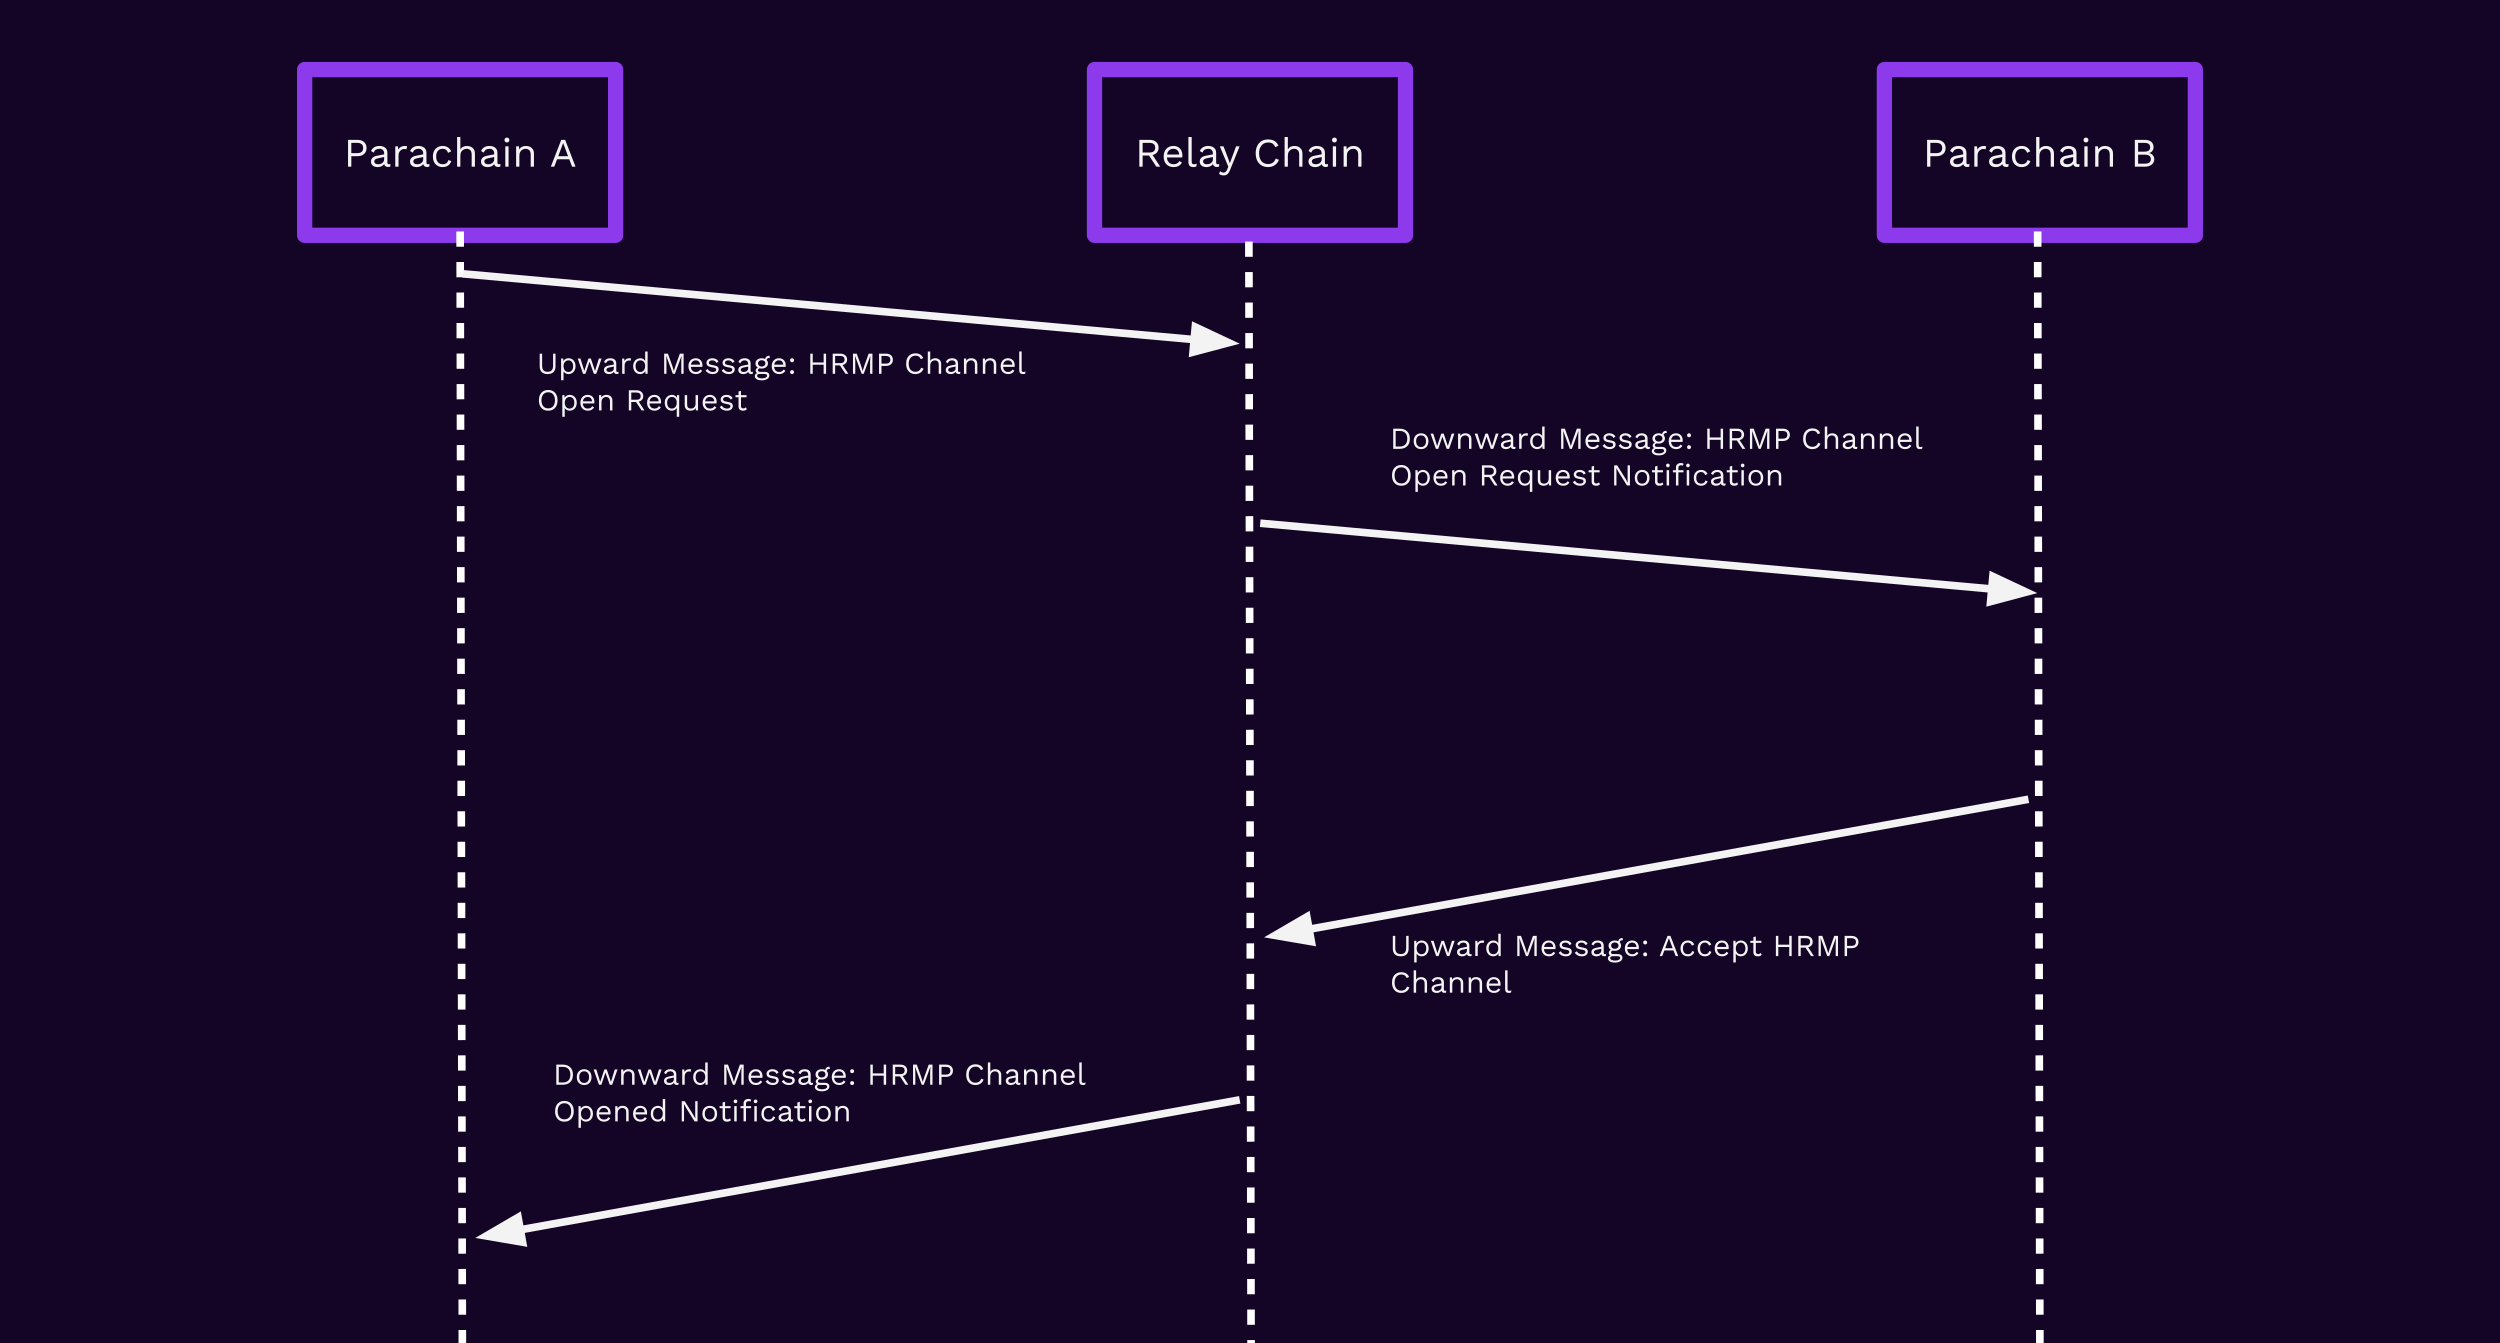 <svg version="1.1" viewBox="0.0 0.0 1310.856 704.299" fill="none" stroke="none" stroke-linecap="square" stroke-miterlimit="10" xmlns:xlink="http://www.w3.org/1999/xlink" xmlns="http://www.w3.org/2000/svg"><rect x="0.0" y="0.0" width="1310.856" height="704.299" fill="#333333" stroke="none"/><clipPath id="p.0"><path d="m0 0l1310.856 0l0 704.299l-1310.856 0l0 -704.299z" clip-rule="nonzero"/></clipPath><g clip-path="url(#p.0)"><path fill="#140526" d="m0 0l1310.856 0l0 704.299l-1310.856 0z" fill-rule="evenodd"/><path fill="#000000" fill-opacity="0.0" d="m573.9 36.475l163.055 0l0 86.898l-163.055 0z" fill-rule="evenodd"/><path stroke="#8d3aed" stroke-width="8.0" stroke-linejoin="round" stroke-linecap="butt" d="m573.9 36.475l163.055 0l0 86.898l-163.055 0z" fill-rule="evenodd"/><path fill="#f3f3f3" d="m602.752 73.326q2.156 0 3.453 1.109q1.297 1.109 1.297 3.016q0 1.891 -1.312 2.953q-1.312 1.047 -3.469 1.047l-0.141 0.109l-3.453 0l0 5.844l-1.719 0l0 -14.078l5.344 0zm-0.031 6.641q1.516 0 2.25 -0.625q0.734 -0.641 0.734 -1.891q0 -1.266 -0.734 -1.891q-0.734 -0.641 -2.25 -0.641l-3.594 0l0 5.047l3.594 0zm0.984 0.328l4.656 7.109l-2.031 0l-4.047 -6.156l1.422 -0.953zm11.664 7.328q-1.516 0 -2.703 -0.656q-1.172 -0.672 -1.844 -1.922q-0.656 -1.25 -0.656 -2.969q0 -1.734 0.656 -2.984q0.672 -1.25 1.812 -1.906q1.156 -0.656 2.625 -0.656q1.5 0 2.547 0.641q1.062 0.641 1.609 1.734q0.562 1.094 0.562 2.469q0 0.359 -0.031 0.656q-0.016 0.297 -0.047 0.531l-8.625 0l0 -1.516l7.875 0l-0.875 0.172q0 -1.531 -0.844 -2.359q-0.844 -0.844 -2.203 -0.844q-1.047 0 -1.812 0.484q-0.75 0.484 -1.172 1.391q-0.406 0.906 -0.406 2.188q0 1.25 0.422 2.172q0.422 0.922 1.203 1.406q0.781 0.469 1.875 0.469q1.172 0 1.906 -0.438q0.734 -0.453 1.172 -1.219l1.344 0.781q-0.406 0.734 -1.031 1.266q-0.625 0.531 -1.469 0.828q-0.844 0.281 -1.891 0.281zm9.478 -15.781l0 12.859q0 0.812 0.297 1.125q0.297 0.297 0.953 0.297q0.438 0 0.703 -0.062q0.281 -0.062 0.75 -0.234l-0.281 1.5q-0.344 0.141 -0.75 0.219q-0.391 0.078 -0.828 0.078q-1.297 0 -1.938 -0.703q-0.625 -0.703 -0.625 -2.156l0 -12.922l1.719 0zm11.136 8.672q0 -1.188 -0.641 -1.844q-0.641 -0.656 -1.812 -0.656q-1.109 0 -1.891 0.484q-0.766 0.484 -1.125 1.547l-1.391 -0.859q0.438 -1.188 1.578 -1.922q1.156 -0.734 2.859 -0.734q1.156 0 2.094 0.391q0.938 0.391 1.484 1.203q0.547 0.797 0.547 2.047l0 5.172q0 0.766 0.812 0.766q0.406 0 0.781 -0.109l-0.078 1.344q-0.438 0.219 -1.109 0.219q-0.625 0 -1.125 -0.234q-0.484 -0.234 -0.766 -0.719q-0.266 -0.484 -0.266 -1.203l0 -0.219l0.422 0.062q-0.25 0.828 -0.875 1.359q-0.609 0.516 -1.391 0.766q-0.766 0.25 -1.516 0.25q-0.938 0 -1.75 -0.312q-0.797 -0.328 -1.281 -0.984q-0.484 -0.656 -0.484 -1.609q0 -1.188 0.797 -1.969q0.812 -0.781 2.234 -1.062l4.219 -0.828l0 1.406l-3.422 0.703q-1.047 0.219 -1.562 0.609q-0.516 0.375 -0.516 1.062q0 0.656 0.516 1.078q0.531 0.406 1.5 0.406q0.609 0 1.172 -0.156q0.562 -0.156 1.016 -0.484q0.453 -0.344 0.703 -0.844q0.266 -0.5 0.266 -1.188l0 -2.938zm13.984 -3.781l-5.016 12.469q-0.406 1.047 -0.891 1.641q-0.469 0.609 -1.062 0.875q-0.578 0.266 -1.344 0.266q-0.734 0 -1.344 -0.203q-0.609 -0.188 -1.078 -0.531l0.469 -1.5q0.438 0.391 0.906 0.562q0.484 0.188 0.953 0.188q0.562 0 1.047 -0.344q0.484 -0.344 0.891 -1.391l0.562 -1.375l-1.062 -2.547l-3.391 -8.109l1.938 0l2.656 6.953l0.672 1.906l0.766 -2.109l2.5 -6.75l1.828 0zm20.651 7.062q-0.453 1.203 -1.297 2.062q-0.828 0.859 -1.953 1.312q-1.109 0.453 -2.422 0.453q-2.016 0 -3.484 -0.891q-1.453 -0.891 -2.25 -2.5q-0.797 -1.625 -0.797 -3.859q0 -2.25 0.797 -3.859q0.797 -1.625 2.25 -2.516q1.469 -0.891 3.438 -0.891q1.359 0 2.422 0.375q1.078 0.375 1.828 1.109q0.766 0.734 1.203 1.812l-1.688 0.781q-0.469 -1.219 -1.359 -1.844q-0.875 -0.625 -2.281 -0.625q-1.422 0 -2.516 0.672q-1.094 0.672 -1.703 1.938q-0.609 1.25 -0.609 3.047q0 1.766 0.578 3.031q0.578 1.266 1.641 1.938q1.078 0.672 2.531 0.672q1.406 0 2.438 -0.703q1.047 -0.719 1.516 -2.156l1.719 0.641zm2.959 3.609l0 -15.562l1.703 0l0 6.5q0.562 -0.969 1.469 -1.391q0.922 -0.422 2.016 -0.422q1.141 0 2.078 0.438q0.938 0.438 1.5 1.328q0.578 0.891 0.578 2.281l0 6.828l-1.703 0l0 -6.234q0 -1.766 -0.766 -2.453q-0.75 -0.703 -1.859 -0.703q-0.766 0 -1.547 0.375q-0.766 0.359 -1.266 1.188q-0.5 0.812 -0.5 2.172l0 5.656l-1.703 0zm19.437 -6.891q0 -1.188 -0.641 -1.844q-0.641 -0.656 -1.812 -0.656q-1.109 0 -1.891 0.484q-0.766 0.484 -1.125 1.547l-1.391 -0.859q0.438 -1.188 1.578 -1.922q1.156 -0.734 2.859 -0.734q1.156 0 2.094 0.391q0.938 0.391 1.484 1.203q0.547 0.797 0.547 2.047l0 5.172q0 0.766 0.812 0.766q0.406 0 0.781 -0.109l-0.078 1.344q-0.438 0.219 -1.109 0.219q-0.625 0 -1.125 -0.234q-0.484 -0.234 -0.766 -0.719q-0.266 -0.484 -0.266 -1.203l0 -0.219l0.422 0.062q-0.25 0.828 -0.875 1.359q-0.609 0.516 -1.391 0.766q-0.766 0.25 -1.516 0.25q-0.938 0 -1.75 -0.312q-0.797 -0.328 -1.281 -0.984q-0.484 -0.656 -0.484 -1.609q0 -1.188 0.797 -1.969q0.812 -0.781 2.234 -1.062l4.219 -0.828l0 1.406l-3.422 0.703q-1.047 0.219 -1.562 0.609q-0.516 0.375 -0.516 1.062q0 0.656 0.516 1.078q0.531 0.406 1.5 0.406q0.609 0 1.172 -0.156q0.562 -0.156 1.016 -0.484q0.453 -0.344 0.703 -0.844q0.266 -0.5 0.266 -1.188l0 -2.938zm6.697 -5.828q-0.578 0 -0.938 -0.344q-0.344 -0.359 -0.344 -0.922q0 -0.578 0.344 -0.922q0.359 -0.359 0.938 -0.359q0.562 0 0.906 0.359q0.359 0.344 0.359 0.922q0 0.562 -0.359 0.922q-0.344 0.344 -0.906 0.344zm0.844 2.047l0 10.672l-1.703 0l0 -10.672l1.703 0zm3.97 10.672l0 -10.672l1.484 0l0.156 2.391l-0.281 -0.234q0.344 -0.844 0.922 -1.359q0.578 -0.531 1.328 -0.766q0.766 -0.234 1.578 -0.234q1.141 0 2.078 0.438q0.938 0.438 1.5 1.328q0.578 0.891 0.578 2.281l0 6.828l-1.703 0l0 -6.234q0 -1.766 -0.766 -2.453q-0.75 -0.703 -1.859 -0.703q-0.766 0 -1.547 0.375q-0.766 0.359 -1.266 1.172q-0.5 0.812 -0.5 2.172l0 5.672l-1.703 0z" fill-rule="nonzero"/><path fill="#000000" fill-opacity="0.0" d="m159.74 36.475l163.055 0l0 86.898l-163.055 0z" fill-rule="evenodd"/><path stroke="#8d3aed" stroke-width="8.0" stroke-linejoin="round" stroke-linecap="butt" d="m159.74 36.475l163.055 0l0 86.898l-163.055 0z" fill-rule="evenodd"/><path fill="#f3f3f3" d="m187.46 73.326q1.438 0 2.484 0.531q1.062 0.516 1.656 1.484q0.594 0.953 0.594 2.266q0 1.328 -0.594 2.297q-0.594 0.953 -1.656 1.484q-1.047 0.516 -2.484 0.516l-3.25 0l0 5.5l-1.719 0l0 -14.078l4.969 0zm-0.25 6.969q1.672 0 2.438 -0.688q0.766 -0.688 0.766 -2.0q0 -1.312 -0.766 -2.0q-0.766 -0.688 -2.438 -0.688l-3.0 0l0 5.375l3.0 0zm14.213 0.219q0 -1.188 -0.641 -1.844q-0.641 -0.656 -1.812 -0.656q-1.109 0 -1.891 0.484q-0.766 0.484 -1.125 1.547l-1.391 -0.859q0.438 -1.188 1.578 -1.922q1.156 -0.734 2.859 -0.734q1.156 0 2.094 0.391q0.938 0.391 1.484 1.203q0.547 0.797 0.547 2.047l0 5.172q0 0.766 0.812 0.766q0.406 0 0.781 -0.109l-0.078 1.344q-0.438 0.219 -1.109 0.219q-0.625 0 -1.125 -0.234q-0.484 -0.234 -0.766 -0.719q-0.266 -0.484 -0.266 -1.203l0 -0.219l0.422 0.062q-0.25 0.828 -0.875 1.359q-0.609 0.516 -1.391 0.766q-0.766 0.25 -1.516 0.25q-0.938 0 -1.75 -0.312q-0.797 -0.328 -1.281 -0.984q-0.484 -0.656 -0.484 -1.609q0 -1.188 0.797 -1.969q0.812 -0.781 2.234 -1.062l4.219 -0.828l0 1.406l-3.422 0.703q-1.047 0.219 -1.562 0.609q-0.516 0.375 -0.516 1.062q0 0.656 0.516 1.078q0.531 0.406 1.5 0.406q0.609 0 1.172 -0.156q0.562 -0.156 1.016 -0.484q0.453 -0.344 0.703 -0.844q0.266 -0.5 0.266 -1.188l0 -2.938zm5.837 6.891l0 -10.672l1.391 0l0.234 1.75q0.438 -0.969 1.297 -1.453q0.875 -0.5 2.109 -0.5q0.281 0 0.609 0.047q0.328 0.031 0.562 0.156l-0.297 1.562q-0.234 -0.078 -0.516 -0.125q-0.266 -0.047 -0.781 -0.047q-0.672 0 -1.344 0.391q-0.672 0.375 -1.125 1.156q-0.438 0.781 -0.438 1.969l0 5.766l-1.703 0zm14.638 -6.891q0 -1.188 -0.641 -1.844q-0.641 -0.656 -1.812 -0.656q-1.109 0 -1.891 0.484q-0.766 0.484 -1.125 1.547l-1.391 -0.859q0.438 -1.188 1.578 -1.922q1.156 -0.734 2.859 -0.734q1.156 0 2.094 0.391q0.938 0.391 1.484 1.203q0.547 0.797 0.547 2.047l0 5.172q0 0.766 0.812 0.766q0.406 0 0.781 -0.109l-0.078 1.344q-0.438 0.219 -1.109 0.219q-0.625 0 -1.125 -0.234q-0.484 -0.234 -0.766 -0.719q-0.266 -0.484 -0.266 -1.203l0 -0.219l0.422 0.062q-0.25 0.828 -0.875 1.359q-0.609 0.516 -1.391 0.766q-0.766 0.25 -1.516 0.25q-0.938 0 -1.75 -0.312q-0.797 -0.328 -1.281 -0.984q-0.484 -0.656 -0.484 -1.609q0 -1.188 0.797 -1.969q0.812 -0.781 2.234 -1.062l4.219 -0.828l0 1.406l-3.422 0.703q-1.047 0.219 -1.562 0.609q-0.516 0.375 -0.516 1.062q0 0.656 0.516 1.078q0.531 0.406 1.5 0.406q0.609 0 1.172 -0.156q0.562 -0.156 1.016 -0.484q0.453 -0.344 0.703 -0.844q0.266 -0.5 0.266 -1.188l0 -2.938zm10.259 -3.984q1.094 0 1.938 0.344q0.844 0.344 1.453 0.984q0.625 0.625 1.016 1.5l-1.625 0.781q-0.344 -1.031 -1.031 -1.578q-0.688 -0.547 -1.797 -0.547q-1.062 0 -1.844 0.484q-0.766 0.484 -1.172 1.391q-0.406 0.906 -0.406 2.188q0 1.25 0.406 2.172q0.406 0.922 1.172 1.406q0.781 0.469 1.844 0.469q0.828 0 1.438 -0.25q0.609 -0.266 1.0 -0.75q0.391 -0.484 0.547 -1.188l1.578 0.547q-0.359 0.984 -1.0 1.688q-0.625 0.703 -1.516 1.078q-0.875 0.375 -2.0 0.375q-1.5 0 -2.672 -0.656q-1.172 -0.672 -1.844 -1.922q-0.656 -1.25 -0.656 -2.969q0 -1.734 0.656 -2.984q0.672 -1.25 1.844 -1.906q1.172 -0.656 2.672 -0.656zm7.522 10.875l0 -15.562l1.703 0l0 6.5q0.562 -0.969 1.469 -1.391q0.922 -0.422 2.016 -0.422q1.141 0 2.078 0.438q0.938 0.438 1.5 1.328q0.578 0.891 0.578 2.281l0 6.828l-1.703 0l0 -6.234q0 -1.766 -0.766 -2.453q-0.75 -0.703 -1.859 -0.703q-0.766 0 -1.547 0.375q-0.766 0.359 -1.266 1.188q-0.5 0.812 -0.5 2.172l0 5.656l-1.703 0zm19.437 -6.891q0 -1.188 -0.641 -1.844q-0.641 -0.656 -1.812 -0.656q-1.109 0 -1.891 0.484q-0.766 0.484 -1.125 1.547l-1.391 -0.859q0.438 -1.188 1.578 -1.922q1.156 -0.734 2.859 -0.734q1.156 0 2.094 0.391q0.938 0.391 1.484 1.203q0.547 0.797 0.547 2.047l0 5.172q0 0.766 0.812 0.766q0.406 0 0.781 -0.109l-0.078 1.344q-0.438 0.219 -1.109 0.219q-0.625 0 -1.125 -0.234q-0.484 -0.234 -0.766 -0.719q-0.266 -0.484 -0.266 -1.203l0 -0.219l0.422 0.062q-0.25 0.828 -0.875 1.359q-0.609 0.516 -1.391 0.766q-0.766 0.25 -1.516 0.25q-0.938 0 -1.75 -0.312q-0.797 -0.328 -1.281 -0.984q-0.484 -0.656 -0.484 -1.609q0 -1.188 0.797 -1.969q0.812 -0.781 2.234 -1.062l4.219 -0.828l0 1.406l-3.422 0.703q-1.047 0.219 -1.562 0.609q-0.516 0.375 -0.516 1.062q0 0.656 0.516 1.078q0.531 0.406 1.5 0.406q0.609 0 1.172 -0.156q0.562 -0.156 1.016 -0.484q0.453 -0.344 0.703 -0.844q0.266 -0.5 0.266 -1.188l0 -2.938zm6.697 -5.828q-0.578 0 -0.938 -0.344q-0.344 -0.359 -0.344 -0.922q0 -0.578 0.344 -0.922q0.359 -0.359 0.938 -0.359q0.562 0 0.906 0.359q0.359 0.344 0.359 0.922q0 0.562 -0.359 0.922q-0.344 0.344 -0.906 0.344zm0.844 2.047l0 10.672l-1.703 0l0 -10.672l1.703 0zm3.97 10.672l0 -10.672l1.484 0l0.156 2.391l-0.281 -0.234q0.344 -0.844 0.922 -1.359q0.578 -0.531 1.328 -0.766q0.766 -0.234 1.578 -0.234q1.141 0 2.078 0.438q0.938 0.438 1.5 1.328q0.578 0.891 0.578 2.281l0 6.828l-1.703 0l0 -6.234q0 -1.766 -0.766 -2.453q-0.75 -0.703 -1.859 -0.703q-0.766 0 -1.547 0.375q-0.766 0.359 -1.266 1.172q-0.5 0.812 -0.5 2.172l0 5.672l-1.703 0zm31.153 0l-1.812 0l-1.484 -3.906l-6.375 0l-1.5 3.906l-1.797 0l5.484 -14.078l2.031 0l5.453 14.078zm-9.062 -5.5l5.141 0l-2.578 -6.938l-2.562 6.938z" fill-rule="nonzero"/><path fill="#000000" fill-opacity="0.0" d="m988.06 36.475l163.055 0l0 86.898l-163.055 0z" fill-rule="evenodd"/><path stroke="#8d3aed" stroke-width="8.0" stroke-linejoin="round" stroke-linecap="butt" d="m988.06 36.475l163.055 0l0 86.898l-163.055 0z" fill-rule="evenodd"/><path fill="#f3f3f3" d="m1015.428 73.326q1.438 0 2.484 0.531q1.062 0.516 1.656 1.484q0.594 0.953 0.594 2.266q0 1.328 -0.594 2.297q-0.594 0.953 -1.656 1.484q-1.047 0.516 -2.484 0.516l-3.25 0l0 5.5l-1.719 0l0 -14.078l4.969 0zm-0.25 6.969q1.672 0 2.438 -0.688q0.766 -0.688 0.766 -2.0q0 -1.312 -0.766 -2.0q-0.766 -0.688 -2.438 -0.688l-3.0 0l0 5.375l3.0 0zm14.213 0.219q0 -1.188 -0.641 -1.844q-0.641 -0.656 -1.812 -0.656q-1.109 0 -1.891 0.484q-0.766 0.484 -1.125 1.547l-1.391 -0.859q0.438 -1.188 1.578 -1.922q1.156 -0.734 2.859 -0.734q1.156 0 2.094 0.391q0.938 0.391 1.484 1.203q0.547 0.797 0.547 2.047l0 5.172q0 0.766 0.812 0.766q0.406 0 0.781 -0.109l-0.078 1.344q-0.438 0.219 -1.109 0.219q-0.625 0 -1.125 -0.234q-0.484 -0.234 -0.766 -0.719q-0.266 -0.484 -0.266 -1.203l0 -0.219l0.422 0.062q-0.25 0.828 -0.875 1.359q-0.609 0.516 -1.391 0.766q-0.766 0.25 -1.516 0.25q-0.938 0 -1.75 -0.312q-0.797 -0.328 -1.281 -0.984q-0.484 -0.656 -0.484 -1.609q0 -1.188 0.797 -1.969q0.813 -0.781 2.234 -1.062l4.219 -0.828l0 1.406l-3.422 0.703q-1.047 0.219 -1.562 0.609q-0.516 0.375 -0.516 1.062q0 0.656 0.516 1.078q0.531 0.406 1.5 0.406q0.609 0 1.172 -0.156q0.562 -0.156 1.016 -0.484q0.453 -0.344 0.703 -0.844q0.266 -0.5 0.266 -1.188l0 -2.938zm5.837 6.891l0 -10.672l1.391 0l0.234 1.75q0.438 -0.969 1.297 -1.453q0.875 -0.5 2.109 -0.5q0.281 0 0.609 0.047q0.328 0.031 0.562 0.156l-0.297 1.562q-0.234 -0.078 -0.516 -0.125q-0.266 -0.047 -0.781 -0.047q-0.672 0 -1.344 0.391q-0.672 0.375 -1.125 1.156q-0.438 0.781 -0.438 1.969l0 5.766l-1.703 0zm14.638 -6.891q0 -1.188 -0.641 -1.844q-0.641 -0.656 -1.812 -0.656q-1.109 0 -1.891 0.484q-0.766 0.484 -1.125 1.547l-1.391 -0.859q0.438 -1.188 1.578 -1.922q1.156 -0.734 2.859 -0.734q1.156 0 2.094 0.391q0.938 0.391 1.484 1.203q0.547 0.797 0.547 2.047l0 5.172q0 0.766 0.812 0.766q0.406 0 0.781 -0.109l-0.078 1.344q-0.438 0.219 -1.109 0.219q-0.625 0 -1.125 -0.234q-0.484 -0.234 -0.766 -0.719q-0.266 -0.484 -0.266 -1.203l0 -0.219l0.422 0.062q-0.25 0.828 -0.875 1.359q-0.609 0.516 -1.391 0.766q-0.766 0.25 -1.516 0.25q-0.938 0 -1.75 -0.312q-0.797 -0.328 -1.281 -0.984q-0.484 -0.656 -0.484 -1.609q0 -1.188 0.797 -1.969q0.812 -0.781 2.234 -1.062l4.219 -0.828l0 1.406l-3.422 0.703q-1.047 0.219 -1.562 0.609q-0.516 0.375 -0.516 1.062q0 0.656 0.516 1.078q0.531 0.406 1.5 0.406q0.609 0 1.172 -0.156q0.562 -0.156 1.016 -0.484q0.453 -0.344 0.703 -0.844q0.266 -0.5 0.266 -1.188l0 -2.938zm10.259 -3.984q1.094 0 1.938 0.344q0.844 0.344 1.453 0.984q0.625 0.625 1.016 1.5l-1.625 0.781q-0.344 -1.031 -1.031 -1.578q-0.688 -0.547 -1.797 -0.547q-1.062 0 -1.844 0.484q-0.766 0.484 -1.172 1.391q-0.406 0.906 -0.406 2.188q0 1.25 0.406 2.172q0.406 0.922 1.172 1.406q0.781 0.469 1.844 0.469q0.828 0 1.438 -0.25q0.609 -0.266 1.0 -0.75q0.391 -0.484 0.547 -1.188l1.578 0.547q-0.359 0.984 -1.0 1.688q-0.625 0.703 -1.516 1.078q-0.875 0.375 -2.0 0.375q-1.5 0 -2.672 -0.656q-1.172 -0.672 -1.844 -1.922q-0.656 -1.25 -0.656 -2.969q0 -1.734 0.656 -2.984q0.672 -1.25 1.844 -1.906q1.172 -0.656 2.672 -0.656zm7.522 10.875l0 -15.562l1.703 0l0 6.5q0.562 -0.969 1.469 -1.391q0.922 -0.422 2.016 -0.422q1.141 0 2.078 0.438q0.938 0.438 1.5 1.328q0.578 0.891 0.578 2.281l0 6.828l-1.703 0l0 -6.234q0 -1.766 -0.766 -2.453q-0.75 -0.703 -1.859 -0.703q-0.766 0 -1.547 0.375q-0.766 0.359 -1.266 1.188q-0.5 0.812 -0.5 2.172l0 5.656l-1.703 0zm19.437 -6.891q0 -1.188 -0.641 -1.844q-0.641 -0.656 -1.812 -0.656q-1.109 0 -1.891 0.484q-0.766 0.484 -1.125 1.547l-1.391 -0.859q0.438 -1.188 1.578 -1.922q1.156 -0.734 2.859 -0.734q1.156 0 2.094 0.391q0.938 0.391 1.484 1.203q0.547 0.797 0.547 2.047l0 5.172q0 0.766 0.812 0.766q0.406 0 0.781 -0.109l-0.078 1.344q-0.438 0.219 -1.109 0.219q-0.625 0 -1.125 -0.234q-0.484 -0.234 -0.766 -0.719q-0.266 -0.484 -0.266 -1.203l0 -0.219l0.422 0.062q-0.25 0.828 -0.875 1.359q-0.609 0.516 -1.391 0.766q-0.766 0.25 -1.516 0.25q-0.938 0 -1.75 -0.312q-0.797 -0.328 -1.281 -0.984q-0.484 -0.656 -0.484 -1.609q0 -1.188 0.797 -1.969q0.812 -0.781 2.234 -1.062l4.219 -0.828l0 1.406l-3.422 0.703q-1.047 0.219 -1.562 0.609q-0.516 0.375 -0.516 1.062q0 0.656 0.516 1.078q0.531 0.406 1.5 0.406q0.609 0 1.172 -0.156q0.562 -0.156 1.016 -0.484q0.453 -0.344 0.703 -0.844q0.266 -0.5 0.266 -1.188l0 -2.938zm6.697 -5.828q-0.578 0 -0.938 -0.344q-0.344 -0.359 -0.344 -0.922q0 -0.578 0.344 -0.922q0.359 -0.359 0.938 -0.359q0.562 0 0.906 0.359q0.359 0.344 0.359 0.922q0 0.562 -0.359 0.922q-0.344 0.344 -0.906 0.344zm0.844 2.047l0 10.672l-1.703 0l0 -10.672l1.703 0zm3.97 10.672l0 -10.672l1.484 0l0.156 2.391l-0.281 -0.234q0.344 -0.844 0.922 -1.359q0.578 -0.531 1.328 -0.766q0.766 -0.234 1.578 -0.234q1.141 0 2.078 0.438q0.938 0.438 1.5 1.328q0.578 0.891 0.578 2.281l0 6.828l-1.703 0l0 -6.234q0 -1.766 -0.766 -2.453q-0.75 -0.703 -1.859 -0.703q-0.766 0 -1.547 0.375q-0.766 0.359 -1.266 1.172q-0.5 0.812 -0.5 2.172l0 5.672l-1.703 0zm20.788 0l0 -14.078l5.016 0q2.5 0 3.641 1.047q1.156 1.047 1.156 2.844q0 1.062 -0.625 1.922q-0.609 0.859 -1.734 1.094l0 0.031q1.25 0.234 1.984 1.141q0.75 0.906 0.75 2.047q0 1.797 -1.344 2.875q-1.344 1.078 -3.844 1.078l-5.0 0zm1.719 -1.594l3.688 0q1.516 0 2.25 -0.625q0.734 -0.625 0.734 -1.734q0 -1.125 -0.734 -1.734q-0.734 -0.609 -2.25 -0.609l-3.688 0l0 4.703zm0 -6.297l3.328 0q2.984 0 2.984 -2.297q0 -2.297 -2.984 -2.297l-3.328 0l0 4.594z" fill-rule="nonzero"/><path fill="#000000" fill-opacity="0.0" d="m241.268 123.373l1.165 581.386" fill-rule="evenodd"/><path stroke="#ffffff" stroke-width="4.0" stroke-linejoin="round" stroke-linecap="butt" stroke-dasharray="4.0,12.0" d="m241.268 123.373l1.165 581.386" fill-rule="evenodd"/><path fill="#000000" fill-opacity="0.0" d="m654.845 128.646l1.165 581.386" fill-rule="evenodd"/><path stroke="#ffffff" stroke-width="4.0" stroke-linejoin="round" stroke-linecap="butt" stroke-dasharray="4.0,12.0" d="m654.845 128.646l1.165 581.386" fill-rule="evenodd"/><path fill="#000000" fill-opacity="0.0" d="m1068.423 123.373l1.165 581.386" fill-rule="evenodd"/><path stroke="#ffffff" stroke-width="4.0" stroke-linejoin="round" stroke-linecap="butt" stroke-dasharray="4.0,12.0" d="m1068.423 123.373l1.165 581.386" fill-rule="evenodd"/><path fill="#000000" fill-opacity="0.0" d="m244.577 143.743l405.48 36.472" fill-rule="evenodd"/><path stroke="#f3f3f3" stroke-width="4.0" stroke-linejoin="round" stroke-linecap="butt" d="m244.577 143.743l381.577 34.322" fill-rule="evenodd"/><path fill="#f3f3f3" stroke="#f3f3f3" stroke-width="4.0" stroke-linecap="butt" d="m625.562 184.645l18.671 -4.954l-17.487 -8.207z" fill-rule="evenodd"/><path fill="#000000" fill-opacity="0.0" d="m662.783 274.522l405.48 36.472" fill-rule="evenodd"/><path stroke="#f3f3f3" stroke-width="4.0" stroke-linejoin="round" stroke-linecap="butt" d="m662.783 274.522l381.577 34.322" fill-rule="evenodd"/><path fill="#f3f3f3" stroke="#f3f3f3" stroke-width="4.0" stroke-linecap="butt" d="m1043.768 315.425l18.671 -4.954l-17.488 -8.207z" fill-rule="evenodd"/><path fill="#000000" fill-opacity="0.0" d="m1061.648 419.441l-398.866 72.063" fill-rule="evenodd"/><path stroke="#f3f3f3" stroke-width="4.0" stroke-linejoin="round" stroke-linecap="butt" d="m1061.648 419.441l-375.249 67.796" fill-rule="evenodd"/><path fill="#f3f3f3" stroke="#f3f3f3" stroke-width="4.0" stroke-linecap="butt" d="m685.225 480.735l-16.689 9.729l19.038 3.274z" fill-rule="evenodd"/><path fill="#000000" fill-opacity="0.0" d="m648.071 577.039l-398.866 72.063" fill-rule="evenodd"/><path stroke="#f3f3f3" stroke-width="4.0" stroke-linejoin="round" stroke-linecap="butt" d="m648.071 577.039l-375.248 67.796" fill-rule="evenodd"/><path fill="#f3f3f3" stroke="#f3f3f3" stroke-width="4.0" stroke-linecap="butt" d="m271.648 638.334l-16.689 9.729l19.038 3.274z" fill-rule="evenodd"/><path fill="#000000" fill-opacity="0.0" d="m272.47 171.633l281.039 0l0 58.173l-281.039 0z" fill-rule="evenodd"/><path fill="#f3f3f3" d="m291.282 185.43l0 6.625q0 2.031 -1.078 3.062q-1.078 1.031 -3.078 1.031q-1.969 0 -3.062 -1.031q-1.078 -1.031 -1.078 -3.062l0 -6.625l1.281 0l0 6.312q0 1.641 0.688 2.422q0.703 0.781 2.172 0.781q1.484 0 2.172 -0.781q0.703 -0.781 0.703 -2.422l0 -6.312l1.281 0zm2.92 13.922l0 -11.359l1.125 0l0.109 1.953l-0.172 -0.219q0.203 -0.562 0.609 -0.984q0.422 -0.438 1.016 -0.672q0.594 -0.234 1.281 -0.234q0.984 0 1.797 0.5q0.828 0.484 1.328 1.422q0.5 0.922 0.5 2.234q0 1.297 -0.516 2.234q-0.5 0.938 -1.328 1.438q-0.828 0.484 -1.828 0.484q-0.984 0 -1.734 -0.484q-0.75 -0.484 -1.062 -1.234l0.156 -0.25l0 5.172l-1.281 0zm3.797 -4.312q1.188 0 1.844 -0.828q0.672 -0.844 0.672 -2.219q0 -1.375 -0.656 -2.203q-0.641 -0.844 -1.812 -0.844q-0.766 0 -1.344 0.391q-0.578 0.375 -0.906 1.062q-0.312 0.672 -0.312 1.594q0 0.906 0.312 1.594q0.312 0.688 0.875 1.078q0.578 0.375 1.328 0.375zm16.01 -7.047l1.422 0l-2.781 8.0l-1.281 0l-2.25 -6.375l-2.125 6.375l-1.281 0l-2.781 -8.0l1.422 0l2.016 6.516l2.172 -6.516l1.281 0l2.172 6.516l2.016 -6.516zm7.841 2.828q0 -0.891 -0.484 -1.375q-0.469 -0.5 -1.359 -0.5q-0.828 0 -1.406 0.375q-0.562 0.359 -0.844 1.156l-1.031 -0.641q0.312 -0.906 1.172 -1.453q0.875 -0.547 2.156 -0.547q0.859 0 1.562 0.297q0.703 0.297 1.109 0.891q0.406 0.594 0.406 1.547l0 3.875q0 0.578 0.609 0.578q0.312 0 0.594 -0.094l-0.062 1.016q-0.328 0.156 -0.828 0.156q-0.469 0 -0.844 -0.172q-0.359 -0.172 -0.578 -0.531q-0.203 -0.359 -0.203 -0.906l0 -0.156l0.328 0.047q-0.203 0.625 -0.672 1.016q-0.453 0.391 -1.031 0.578q-0.578 0.172 -1.141 0.172q-0.703 0 -1.312 -0.234q-0.594 -0.234 -0.969 -0.719q-0.359 -0.5 -0.359 -1.219q0 -0.891 0.594 -1.469q0.609 -0.594 1.688 -0.797l3.172 -0.625l0 1.047l-2.578 0.531q-0.781 0.156 -1.172 0.453q-0.391 0.281 -0.391 0.797q0 0.5 0.391 0.812q0.406 0.312 1.125 0.312q0.453 0 0.875 -0.125q0.438 -0.125 0.766 -0.375q0.344 -0.25 0.531 -0.625q0.188 -0.375 0.188 -0.875l0 -2.219zm4.384 5.172l0 -8.0l1.047 0l0.172 1.312q0.344 -0.734 0.984 -1.094q0.656 -0.375 1.578 -0.375q0.203 0 0.453 0.031q0.25 0.031 0.422 0.125l-0.219 1.172q-0.172 -0.062 -0.391 -0.094q-0.203 -0.031 -0.594 -0.031q-0.484 0 -1.0 0.281q-0.5 0.281 -0.844 0.875q-0.328 0.578 -0.328 1.484l0 4.312l-1.281 0zm9.397 0.156q-1.0 0 -1.828 -0.484q-0.828 -0.5 -1.328 -1.438q-0.5 -0.938 -0.5 -2.234q0 -1.328 0.531 -2.25q0.531 -0.938 1.391 -1.422q0.875 -0.484 1.859 -0.484q1.0 0 1.719 0.516q0.734 0.5 0.969 1.359l-0.156 0.109l0 -5.516l1.281 0l0 11.688l-1.125 0l-0.109 -1.938l0.172 -0.094q-0.109 0.703 -0.531 1.188q-0.422 0.484 -1.047 0.75q-0.609 0.25 -1.297 0.25zm0.125 -1.109q0.766 0 1.328 -0.391q0.578 -0.391 0.891 -1.094q0.312 -0.719 0.312 -1.672q0 -0.922 -0.312 -1.578q-0.312 -0.656 -0.875 -1.0q-0.547 -0.359 -1.281 -0.359q-1.219 0 -1.891 0.844q-0.672 0.828 -0.672 2.203q0 1.375 0.656 2.219q0.656 0.828 1.844 0.828zm22.691 -9.609l0 10.562l-1.219 0l0 -6.641l0.141 -2.781l-0.016 0l-3.469 9.422l-1.094 0l-3.469 -9.422l-0.016 0l0.141 2.781l0 6.641l-1.203 0l0 -10.562l1.969 0l2.312 6.422l0.797 2.641l0.031 0l0.812 -2.625l2.312 -6.438l1.969 0zm6.427 10.719q-1.125 0 -2.016 -0.484q-0.891 -0.5 -1.391 -1.438q-0.5 -0.938 -0.5 -2.234q0 -1.297 0.5 -2.234q0.5 -0.938 1.359 -1.422q0.859 -0.5 1.969 -0.5q1.125 0 1.906 0.484q0.797 0.469 1.203 1.297q0.422 0.828 0.422 1.844q0 0.281 -0.016 0.5q-0.016 0.219 -0.047 0.406l-6.453 0l0 -1.141l5.891 0l-0.641 0.125q0 -1.156 -0.641 -1.781q-0.625 -0.625 -1.656 -0.625q-0.781 0 -1.359 0.375q-0.562 0.359 -0.875 1.047q-0.312 0.672 -0.312 1.625q0 0.938 0.312 1.625q0.328 0.688 0.906 1.062q0.594 0.359 1.406 0.359q0.891 0 1.438 -0.328q0.547 -0.344 0.891 -0.922l1.0 0.594q-0.297 0.531 -0.781 0.938q-0.469 0.406 -1.109 0.625q-0.625 0.203 -1.406 0.203zm8.779 0q-1.172 0 -2.156 -0.484q-0.984 -0.5 -1.516 -1.422l1.094 -0.781q0.344 0.734 1.016 1.156q0.688 0.422 1.656 0.422q0.844 0 1.312 -0.328q0.484 -0.328 0.484 -0.859q0 -0.344 -0.219 -0.625q-0.203 -0.281 -0.812 -0.406l-1.922 -0.391q-1.172 -0.25 -1.672 -0.797q-0.5 -0.562 -0.5 -1.406q0 -0.656 0.375 -1.188q0.375 -0.547 1.062 -0.875q0.703 -0.328 1.641 -0.328q1.188 0 2.0 0.469q0.828 0.453 1.219 1.297l-1.062 0.703q-0.281 -0.703 -0.891 -1.031q-0.609 -0.328 -1.266 -0.328q-0.578 0 -0.984 0.172q-0.406 0.156 -0.625 0.438q-0.203 0.281 -0.203 0.625q0 0.359 0.234 0.656q0.234 0.297 0.891 0.422l2.0 0.422q1.125 0.219 1.562 0.734q0.453 0.5 0.453 1.234q0 0.766 -0.406 1.328q-0.391 0.562 -1.109 0.875q-0.719 0.297 -1.656 0.297zm8.432 0q-1.172 0 -2.156 -0.484q-0.984 -0.5 -1.516 -1.422l1.094 -0.781q0.344 0.734 1.016 1.156q0.688 0.422 1.656 0.422q0.844 0 1.312 -0.328q0.484 -0.328 0.484 -0.859q0 -0.344 -0.219 -0.625q-0.203 -0.281 -0.812 -0.406l-1.922 -0.391q-1.172 -0.25 -1.672 -0.797q-0.5 -0.562 -0.5 -1.406q0 -0.656 0.375 -1.188q0.375 -0.547 1.062 -0.875q0.703 -0.328 1.641 -0.328q1.188 0 2.0 0.469q0.828 0.453 1.219 1.297l-1.062 0.703q-0.281 -0.703 -0.891 -1.031q-0.609 -0.328 -1.266 -0.328q-0.578 0 -0.984 0.172q-0.406 0.156 -0.625 0.438q-0.203 0.281 -0.203 0.625q0 0.359 0.234 0.656q0.234 0.297 0.891 0.422l2.0 0.422q1.125 0.219 1.562 0.734q0.453 0.5 0.453 1.234q0 0.766 -0.406 1.328q-0.391 0.562 -1.109 0.875q-0.719 0.297 -1.656 0.297zm10.213 -5.328q0 -0.891 -0.484 -1.375q-0.469 -0.5 -1.359 -0.5q-0.828 0 -1.406 0.375q-0.562 0.359 -0.844 1.156l-1.031 -0.641q0.312 -0.906 1.172 -1.453q0.875 -0.547 2.156 -0.547q0.859 0 1.562 0.297q0.703 0.297 1.109 0.891q0.406 0.594 0.406 1.547l0 3.875q0 0.578 0.609 0.578q0.312 0 0.594 -0.094l-0.062 1.016q-0.328 0.156 -0.828 0.156q-0.469 0 -0.844 -0.172q-0.359 -0.172 -0.578 -0.531q-0.203 -0.359 -0.203 -0.906l0 -0.156l0.328 0.047q-0.203 0.625 -0.672 1.016q-0.453 0.391 -1.031 0.578q-0.578 0.172 -1.141 0.172q-0.703 0 -1.312 -0.234q-0.594 -0.234 -0.969 -0.719q-0.359 -0.5 -0.359 -1.219q0 -0.891 0.594 -1.469q0.609 -0.594 1.688 -0.797l3.172 -0.625l0 1.047l-2.578 0.531q-0.781 0.156 -1.172 0.453q-0.391 0.281 -0.391 0.797q0 0.5 0.391 0.812q0.406 0.312 1.125 0.312q0.453 0 0.875 -0.125q0.438 -0.125 0.766 -0.375q0.344 -0.25 0.531 -0.625q0.188 -0.375 0.188 -0.875l0 -2.219zm11.118 -4.297l0.297 1.125q-0.016 0 -0.047 0q-0.031 0 -0.062 0q-0.797 0 -1.219 0.312q-0.422 0.312 -0.422 1.0l-0.781 -0.391q0 -0.625 0.281 -1.078q0.297 -0.469 0.781 -0.719q0.5 -0.25 1.094 -0.25q0.016 0 0.031 0q0.031 0 0.047 0zm-2.422 8.438q1.125 0 1.766 0.531q0.641 0.516 0.641 1.375q0 0.781 -0.516 1.359q-0.516 0.578 -1.391 0.891q-0.875 0.312 -1.953 0.312q-1.891 0 -2.828 -0.641q-0.938 -0.641 -0.938 -1.531q0 -0.641 0.422 -1.156q0.422 -0.5 1.438 -0.562l-0.125 0.25q-0.531 -0.156 -0.906 -0.5q-0.375 -0.344 -0.375 -1.0q0 -0.656 0.484 -1.125q0.484 -0.469 1.438 -0.578l0.859 0.438l-0.172 0q-0.781 0.078 -1.109 0.391q-0.328 0.312 -0.328 0.672q0 0.453 0.328 0.672q0.328 0.203 0.922 0.203l2.344 0zm-1.484 3.406q0.938 0 1.531 -0.203q0.609 -0.188 0.891 -0.5q0.297 -0.297 0.297 -0.641q0 -0.438 -0.344 -0.703q-0.344 -0.25 -1.25 -0.25l-2.469 0q-0.5 0 -0.859 0.266q-0.344 0.266 -0.344 0.734q0 0.578 0.672 0.938q0.688 0.359 1.875 0.359zm-0.109 -10.531q0.969 0 1.703 0.344q0.75 0.344 1.156 0.953q0.422 0.609 0.422 1.406q0 0.781 -0.422 1.406q-0.406 0.609 -1.156 0.953q-0.734 0.344 -1.703 0.344q-1.578 0 -2.438 -0.75q-0.844 -0.766 -0.844 -1.953q0 -0.797 0.422 -1.406q0.438 -0.609 1.172 -0.953q0.734 -0.344 1.688 -0.344zm0 1.031q-0.828 0 -1.391 0.469q-0.562 0.453 -0.562 1.203q0 0.734 0.562 1.203q0.562 0.453 1.391 0.453q0.844 0 1.391 -0.453q0.562 -0.469 0.562 -1.203q0 -0.75 -0.562 -1.203q-0.547 -0.469 -1.391 -0.469zm9.137 7.281q-1.125 0 -2.016 -0.484q-0.891 -0.5 -1.391 -1.438q-0.5 -0.938 -0.5 -2.234q0 -1.297 0.5 -2.234q0.5 -0.938 1.359 -1.422q0.859 -0.5 1.969 -0.5q1.125 0 1.906 0.484q0.797 0.469 1.203 1.297q0.422 0.828 0.422 1.844q0 0.281 -0.016 0.5q-0.016 0.219 -0.047 0.406l-6.453 0l0 -1.141l5.891 0l-0.641 0.125q0 -1.156 -0.641 -1.781q-0.625 -0.625 -1.656 -0.625q-0.781 0 -1.359 0.375q-0.562 0.359 -0.875 1.047q-0.312 0.672 -0.312 1.625q0 0.938 0.312 1.625q0.328 0.688 0.906 1.062q0.594 0.359 1.406 0.359q0.891 0 1.438 -0.328q0.547 -0.344 0.891 -0.922l1.0 0.594q-0.297 0.531 -0.781 0.938q-0.469 0.406 -1.109 0.625q-0.625 0.203 -1.406 0.203zm6.763 -8.312q0.469 0 0.75 0.297q0.297 0.281 0.297 0.75q0 0.453 -0.297 0.75q-0.281 0.281 -0.75 0.281q-0.469 0 -0.75 -0.281q-0.281 -0.297 -0.281 -0.75q0 -0.469 0.281 -0.75q0.281 -0.297 0.75 -0.297zm0 6.234q0.469 0 0.75 0.297q0.297 0.281 0.297 0.75q0 0.453 -0.297 0.75q-0.281 0.281 -0.75 0.281q-0.469 0 -0.75 -0.281q-0.281 -0.297 -0.281 -0.75q0 -0.469 0.281 -0.75q0.281 -0.297 0.75 -0.297zm17.848 -8.641l0 10.562l-1.281 0l0 -10.562l1.281 0zm-7.0 0l0 10.562l-1.281 0l0 -10.562l1.281 0zm6.312 4.609l0 1.203l-6.922 0l0 -1.203l6.922 0zm8.15 -4.609q1.609 0 2.578 0.844q0.984 0.828 0.984 2.25q0 1.422 -0.984 2.219q-0.984 0.781 -2.594 0.781l-0.125 0.078l-2.578 0l0 4.391l-1.281 0l0 -10.562l4.0 0zm-0.016 4.984q1.125 0 1.672 -0.469q0.562 -0.484 0.562 -1.422q0 -0.953 -0.562 -1.422q-0.547 -0.469 -1.672 -0.469l-2.703 0l0 3.781l2.703 0zm0.734 0.25l3.484 5.328l-1.516 0l-3.047 -4.625l1.078 -0.703zm16.124 -5.234l0 10.562l-1.219 0l0 -6.641l0.141 -2.781l-0.016 0l-3.469 9.422l-1.094 0l-3.469 -9.422l-0.016 0l0.141 2.781l0 6.641l-1.203 0l0 -10.562l1.969 0l2.312 6.422l0.797 2.641l0.031 0l0.812 -2.625l2.312 -6.438l1.969 0zm7.18 0q1.078 0 1.859 0.391q0.797 0.391 1.25 1.109q0.453 0.719 0.453 1.719q0 0.984 -0.453 1.719q-0.453 0.719 -1.25 1.109q-0.781 0.391 -1.859 0.391l-2.438 0l0 4.125l-1.281 0l0 -10.562l3.719 0zm-0.188 5.234q1.25 0 1.812 -0.516q0.578 -0.531 0.578 -1.5q0 -1.0 -0.578 -1.5q-0.562 -0.516 -1.812 -0.516l-2.25 0l0 4.031l2.25 0zm19.817 2.625q-0.328 0.891 -0.953 1.547q-0.625 0.641 -1.469 0.984q-0.844 0.328 -1.828 0.328q-1.5 0 -2.609 -0.656q-1.094 -0.672 -1.688 -1.875q-0.594 -1.219 -0.594 -2.906q0 -1.672 0.594 -2.891q0.594 -1.219 1.688 -1.875q1.109 -0.672 2.578 -0.672q1.016 0 1.812 0.281q0.812 0.281 1.375 0.828q0.578 0.547 0.906 1.359l-1.266 0.594q-0.344 -0.922 -1.016 -1.391q-0.656 -0.469 -1.719 -0.469q-1.078 0 -1.891 0.5q-0.812 0.5 -1.266 1.453q-0.453 0.938 -0.453 2.281q0 1.328 0.422 2.281q0.438 0.953 1.234 1.453q0.797 0.5 1.891 0.5q1.062 0 1.844 -0.531q0.781 -0.531 1.125 -1.609l1.281 0.484zm2.226 2.703l0 -11.688l1.281 0l0 4.891q0.422 -0.719 1.109 -1.031q0.688 -0.328 1.5 -0.328q0.859 0 1.562 0.328q0.703 0.328 1.125 1.0q0.438 0.672 0.438 1.703l0 5.125l-1.281 0l0 -4.672q0 -1.328 -0.578 -1.844q-0.562 -0.531 -1.391 -0.531q-0.578 0 -1.156 0.281q-0.578 0.266 -0.953 0.891q-0.375 0.609 -0.375 1.641l0 4.234l-1.281 0zm14.576 -5.172q0 -0.891 -0.484 -1.375q-0.469 -0.5 -1.359 -0.5q-0.828 0 -1.406 0.375q-0.562 0.359 -0.844 1.156l-1.031 -0.641q0.312 -0.906 1.172 -1.453q0.875 -0.547 2.156 -0.547q0.859 0 1.562 0.297q0.703 0.297 1.109 0.891q0.406 0.594 0.406 1.547l0 3.875q0 0.578 0.609 0.578q0.312 0 0.594 -0.094l-0.062 1.016q-0.328 0.156 -0.828 0.156q-0.469 0 -0.844 -0.172q-0.359 -0.172 -0.578 -0.531q-0.203 -0.359 -0.203 -0.906l0 -0.156l0.328 0.047q-0.203 0.625 -0.672 1.016q-0.453 0.391 -1.031 0.578q-0.578 0.172 -1.141 0.172q-0.703 0 -1.312 -0.234q-0.594 -0.234 -0.969 -0.719q-0.359 -0.5 -0.359 -1.219q0 -0.891 0.594 -1.469q0.609 -0.594 1.688 -0.797l3.172 -0.625l0 1.047l-2.578 0.531q-0.781 0.156 -1.172 0.453q-0.391 0.281 -0.391 0.797q0 0.5 0.391 0.812q0.406 0.312 1.125 0.312q0.453 0 0.875 -0.125q0.438 -0.125 0.766 -0.375q0.344 -0.25 0.531 -0.625q0.188 -0.375 0.188 -0.875l0 -2.219zm4.384 5.172l0 -8.0l1.125 0l0.109 1.797l-0.203 -0.188q0.25 -0.641 0.672 -1.031q0.438 -0.391 1.0 -0.562q0.578 -0.172 1.188 -0.172q0.859 0 1.562 0.328q0.703 0.328 1.125 1.0q0.438 0.672 0.438 1.703l0 5.125l-1.281 0l0 -4.672q0 -1.328 -0.578 -1.844q-0.562 -0.531 -1.391 -0.531q-0.578 0 -1.156 0.281q-0.578 0.266 -0.953 0.875q-0.375 0.609 -0.375 1.641l0 4.25l-1.281 0zm9.904 0l0 -8.0l1.125 0l0.109 1.797l-0.203 -0.188q0.25 -0.641 0.672 -1.031q0.438 -0.391 1.0 -0.562q0.578 -0.172 1.188 -0.172q0.859 0 1.562 0.328q0.703 0.328 1.125 1.0q0.438 0.672 0.438 1.703l0 5.125l-1.281 0l0 -4.672q0 -1.328 -0.578 -1.844q-0.562 -0.531 -1.391 -0.531q-0.578 0 -1.156 0.281q-0.578 0.266 -0.953 0.875q-0.375 0.609 -0.375 1.641l0 4.25l-1.281 0zm13.248 0.156q-1.125 0 -2.016 -0.484q-0.891 -0.5 -1.391 -1.438q-0.5 -0.938 -0.5 -2.234q0 -1.297 0.5 -2.234q0.5 -0.938 1.359 -1.422q0.859 -0.5 1.969 -0.5q1.125 0 1.906 0.484q0.797 0.469 1.203 1.297q0.422 0.828 0.422 1.844q0 0.281 -0.016 0.5q-0.016 0.219 -0.047 0.406l-6.453 0l0 -1.141l5.891 0l-0.641 0.125q0 -1.156 -0.641 -1.781q-0.625 -0.625 -1.656 -0.625q-0.781 0 -1.359 0.375q-0.562 0.359 -0.875 1.047q-0.312 0.672 -0.312 1.625q0 0.938 0.312 1.625q0.328 0.688 0.906 1.062q0.594 0.359 1.406 0.359q0.891 0 1.438 -0.328q0.547 -0.344 0.891 -0.922l1.0 0.594q-0.297 0.531 -0.781 0.938q-0.469 0.406 -1.109 0.625q-0.625 0.203 -1.406 0.203zm7.107 -11.844l0 9.656q0 0.609 0.219 0.844q0.234 0.234 0.719 0.234q0.328 0 0.531 -0.047q0.219 -0.062 0.562 -0.188l-0.203 1.125q-0.266 0.109 -0.578 0.156q-0.297 0.062 -0.609 0.062q-0.969 0 -1.453 -0.516q-0.469 -0.531 -0.469 -1.625l0 -9.703l1.281 0z" fill-rule="nonzero"/><path fill="#f3f3f3" d="m287.454 204.474q1.5 0 2.594 0.672q1.109 0.656 1.703 1.875q0.594 1.219 0.594 2.891q0 1.688 -0.594 2.906q-0.594 1.203 -1.703 1.875q-1.094 0.656 -2.594 0.656q-1.5 0 -2.609 -0.656q-1.094 -0.672 -1.688 -1.875q-0.594 -1.219 -0.594 -2.906q0 -1.672 0.594 -2.891q0.594 -1.219 1.688 -1.875q1.109 -0.672 2.609 -0.672zm0 1.203q-1.094 0 -1.891 0.5q-0.797 0.5 -1.234 1.453q-0.422 0.953 -0.422 2.281q0 1.328 0.422 2.281q0.438 0.953 1.234 1.453q0.797 0.5 1.891 0.5q1.109 0 1.891 -0.5q0.797 -0.5 1.219 -1.453q0.438 -0.953 0.438 -2.281q0 -1.328 -0.438 -2.281q-0.422 -0.953 -1.219 -1.453q-0.781 -0.5 -1.891 -0.5zm7.388 12.875l0 -11.359l1.125 0l0.109 1.953l-0.172 -0.219q0.203 -0.562 0.609 -0.984q0.422 -0.438 1.016 -0.672q0.594 -0.234 1.281 -0.234q0.984 0 1.797 0.5q0.828 0.484 1.328 1.422q0.5 0.922 0.5 2.234q0 1.297 -0.516 2.234q-0.5 0.938 -1.328 1.438q-0.828 0.484 -1.828 0.484q-0.984 0 -1.734 -0.484q-0.75 -0.484 -1.062 -1.234l0.156 -0.25l0 5.172l-1.281 0zm3.797 -4.312q1.188 0 1.844 -0.828q0.672 -0.844 0.672 -2.219q0 -1.375 -0.656 -2.203q-0.641 -0.844 -1.812 -0.844q-0.766 0 -1.344 0.391q-0.578 0.375 -0.906 1.062q-0.312 0.672 -0.312 1.594q0 0.906 0.312 1.594q0.312 0.688 0.875 1.078q0.578 0.375 1.328 0.375zm9.579 1.109q-1.125 0 -2.016 -0.484q-0.891 -0.5 -1.391 -1.438q-0.5 -0.938 -0.5 -2.234q0 -1.297 0.5 -2.234q0.5 -0.938 1.359 -1.422q0.859 -0.5 1.969 -0.5q1.125 0 1.906 0.484q0.797 0.469 1.203 1.297q0.422 0.828 0.422 1.844q0 0.281 -0.016 0.5q-0.016 0.219 -0.047 0.406l-6.453 0l0 -1.141l5.891 0l-0.641 0.125q0 -1.156 -0.641 -1.781q-0.625 -0.625 -1.656 -0.625q-0.781 0 -1.359 0.375q-0.562 0.359 -0.875 1.047q-0.312 0.672 -0.312 1.625q0 0.938 0.312 1.625q0.328 0.688 0.906 1.062q0.594 0.359 1.406 0.359q0.891 0 1.438 -0.328q0.547 -0.344 0.891 -0.922l1.0 0.594q-0.297 0.531 -0.781 0.938q-0.469 0.406 -1.109 0.625q-0.625 0.203 -1.406 0.203zm5.888 -0.156l0 -8.0l1.125 0l0.109 1.797l-0.203 -0.188q0.25 -0.641 0.672 -1.031q0.438 -0.391 1.0 -0.562q0.578 -0.172 1.188 -0.172q0.859 0 1.562 0.328q0.703 0.328 1.125 1.0q0.438 0.672 0.438 1.703l0 5.125l-1.281 0l0 -4.672q0 -1.328 -0.578 -1.844q-0.562 -0.531 -1.391 -0.531q-0.578 0 -1.156 0.281q-0.578 0.266 -0.953 0.875q-0.375 0.609 -0.375 1.641l0 4.25l-1.281 0zm19.61 -10.562q1.609 0 2.578 0.844q0.984 0.828 0.984 2.25q0 1.422 -0.984 2.219q-0.984 0.781 -2.594 0.781l-0.125 0.078l-2.578 0l0 4.391l-1.281 0l0 -10.562l4.0 0zm-0.016 4.984q1.125 0 1.672 -0.469q0.562 -0.484 0.562 -1.422q0 -0.953 -0.562 -1.422q-0.547 -0.469 -1.672 -0.469l-2.703 0l0 3.781l2.703 0zm0.734 0.25l3.484 5.328l-1.516 0l-3.047 -4.625l1.078 -0.703zm8.743 5.484q-1.125 0 -2.016 -0.484q-0.891 -0.5 -1.391 -1.438q-0.5 -0.938 -0.5 -2.234q0 -1.297 0.5 -2.234q0.5 -0.938 1.359 -1.422q0.859 -0.5 1.969 -0.5q1.125 0 1.906 0.484q0.797 0.469 1.203 1.297q0.422 0.828 0.422 1.844q0 0.281 -0.016 0.5q-0.016 0.219 -0.047 0.406l-6.453 0l0 -1.141l5.891 0l-0.641 0.125q0 -1.156 -0.641 -1.781q-0.625 -0.625 -1.656 -0.625q-0.781 0 -1.359 0.375q-0.562 0.359 -0.875 1.047q-0.312 0.672 -0.312 1.625q0 0.938 0.312 1.625q0.328 0.688 0.906 1.062q0.594 0.359 1.406 0.359q0.891 0 1.438 -0.328q0.547 -0.344 0.891 -0.922l1.0 0.594q-0.297 0.531 -0.781 0.938q-0.469 0.406 -1.109 0.625q-0.625 0.203 -1.406 0.203zm11.67 3.203l0 -5.547l0.219 0.156q-0.109 0.703 -0.531 1.188q-0.422 0.484 -1.047 0.75q-0.609 0.25 -1.297 0.25q-1.0 0 -1.828 -0.484q-0.828 -0.5 -1.328 -1.438q-0.5 -0.938 -0.5 -2.234q0 -1.328 0.531 -2.25q0.531 -0.938 1.391 -1.422q0.875 -0.484 1.859 -0.484q0.672 0 1.25 0.25q0.578 0.25 0.984 0.703q0.406 0.453 0.531 1.078l-0.188 0l0.109 -1.875l1.125 0l0 11.359l-1.281 0zm-2.531 -4.312q0.75 0 1.312 -0.375q0.578 -0.391 0.891 -1.078q0.328 -0.703 0.328 -1.641q0 -0.969 -0.312 -1.625q-0.312 -0.672 -0.875 -1.016q-0.562 -0.359 -1.312 -0.359q-1.188 0 -1.859 0.844q-0.672 0.828 -0.672 2.203q0 1.375 0.656 2.219q0.656 0.828 1.844 0.828zm9.688 1.109q-0.781 0 -1.469 -0.281q-0.672 -0.297 -1.094 -0.938q-0.422 -0.656 -0.422 -1.688l0 -5.25l1.281 0l0 4.906q0 1.219 0.531 1.688q0.531 0.453 1.484 0.453q0.453 0 0.875 -0.156q0.438 -0.156 0.781 -0.484q0.344 -0.328 0.547 -0.828q0.203 -0.516 0.203 -1.219l0 -4.359l1.281 0l0 8.0l-1.125 0l-0.078 -1.219q-0.422 0.719 -1.141 1.047q-0.703 0.328 -1.656 0.328zm10.31 0q-1.125 0 -2.016 -0.484q-0.891 -0.5 -1.391 -1.438q-0.5 -0.938 -0.5 -2.234q0 -1.297 0.5 -2.234q0.5 -0.938 1.359 -1.422q0.859 -0.5 1.969 -0.5q1.125 0 1.906 0.484q0.797 0.469 1.203 1.297q0.422 0.828 0.422 1.844q0 0.281 -0.016 0.5q-0.016 0.219 -0.047 0.406l-6.453 0l0 -1.141l5.891 0l-0.641 0.125q0 -1.156 -0.641 -1.781q-0.625 -0.625 -1.656 -0.625q-0.781 0 -1.359 0.375q-0.562 0.359 -0.875 1.047q-0.312 0.672 -0.312 1.625q0 0.938 0.312 1.625q0.328 0.688 0.906 1.062q0.594 0.359 1.406 0.359q0.891 0 1.438 -0.328q0.547 -0.344 0.891 -0.922l1.0 0.594q-0.297 0.531 -0.781 0.938q-0.469 0.406 -1.109 0.625q-0.625 0.203 -1.406 0.203zm8.779 0q-1.172 0 -2.156 -0.484q-0.984 -0.5 -1.516 -1.422l1.094 -0.781q0.344 0.734 1.016 1.156q0.688 0.422 1.656 0.422q0.844 0 1.312 -0.328q0.484 -0.328 0.484 -0.859q0 -0.344 -0.219 -0.625q-0.203 -0.281 -0.812 -0.406l-1.922 -0.391q-1.172 -0.25 -1.672 -0.797q-0.5 -0.562 -0.5 -1.406q0 -0.656 0.375 -1.188q0.375 -0.547 1.062 -0.875q0.703 -0.328 1.641 -0.328q1.188 0 2.0 0.469q0.828 0.453 1.219 1.297l-1.062 0.703q-0.281 -0.703 -0.891 -1.031q-0.609 -0.328 -1.266 -0.328q-0.578 0 -0.984 0.172q-0.406 0.156 -0.625 0.438q-0.203 0.281 -0.203 0.625q0 0.359 0.234 0.656q0.234 0.297 0.891 0.422l2.0 0.422q1.125 0.219 1.562 0.734q0.453 0.5 0.453 1.234q0 0.766 -0.406 1.328q-0.391 0.562 -1.109 0.875q-0.719 0.297 -1.656 0.297zm7.432 -10.422l0 8.062q0 0.594 0.328 0.875q0.344 0.281 0.875 0.281q0.469 0 0.797 -0.156q0.344 -0.156 0.609 -0.422l0.453 1.062q-0.375 0.344 -0.875 0.531q-0.5 0.188 -1.156 0.188q-0.609 0 -1.141 -0.203q-0.531 -0.219 -0.844 -0.688q-0.312 -0.484 -0.328 -1.25l0 -7.938l1.281 -0.344zm2.906 2.266l0 1.109l-5.781 0l0 -1.109l5.781 0z" fill-rule="nonzero"/><path fill="#000000" fill-opacity="0.0" d="m719.789 210.987l312.252 0l0 58.173l-312.252 0z" fill-rule="evenodd"/><path fill="#f3f3f3" d="m733.929 224.784q2.469 0 3.891 1.375q1.422 1.359 1.422 3.906q0 2.547 -1.422 3.922q-1.422 1.359 -3.891 1.359l-3.406 0l0 -10.562l3.406 0zm0.125 9.359q1.812 0 2.828 -1.078q1.016 -1.078 1.016 -3.0q0 -1.922 -1.016 -3.0q-1.016 -1.078 -2.828 -1.078l-2.25 0l0 8.156l2.25 0zm11.067 -6.953q1.141 0 2.016 0.5q0.875 0.484 1.359 1.422q0.5 0.938 0.5 2.234q0 1.297 -0.5 2.234q-0.484 0.938 -1.359 1.438q-0.875 0.484 -2.016 0.484q-1.109 0 -2.0 -0.484q-0.875 -0.5 -1.375 -1.438q-0.5 -0.938 -0.5 -2.234q0 -1.297 0.5 -2.234q0.5 -0.938 1.375 -1.422q0.891 -0.5 2.0 -0.5zm0 1.094q-0.812 0 -1.391 0.375q-0.578 0.375 -0.891 1.062q-0.312 0.672 -0.312 1.625q0 0.938 0.312 1.625q0.312 0.688 0.891 1.062q0.578 0.375 1.391 0.375q0.812 0 1.391 -0.375q0.578 -0.375 0.891 -1.062q0.312 -0.688 0.312 -1.625q0 -0.953 -0.312 -1.625q-0.312 -0.688 -0.891 -1.062q-0.578 -0.375 -1.391 -0.375zm16.063 -0.938l1.422 0l-2.781 8.0l-1.281 0l-2.25 -6.375l-2.125 6.375l-1.281 0l-2.781 -8.0l1.422 0l2.016 6.516l2.172 -6.516l1.281 0l2.172 6.516l2.016 -6.516zm3.345 8.0l0 -8.0l1.125 0l0.109 1.797l-0.203 -0.188q0.25 -0.641 0.672 -1.031q0.438 -0.391 1.0 -0.562q0.578 -0.172 1.188 -0.172q0.859 0 1.562 0.328q0.703 0.328 1.125 1.0q0.438 0.672 0.438 1.703l0 5.125l-1.281 0l0 -4.672q0 -1.328 -0.578 -1.844q-0.562 -0.531 -1.391 -0.531q-0.578 0 -1.156 0.281q-0.578 0.266 -0.953 0.875q-0.375 0.609 -0.375 1.641l0 4.25l-1.281 0zm19.807 -8.0l1.422 0l-2.781 8.0l-1.281 0l-2.25 -6.375l-2.125 6.375l-1.281 0l-2.781 -8.0l1.422 0l2.016 6.516l2.172 -6.516l1.281 0l2.172 6.516l2.016 -6.516zm7.841 2.828q0 -0.891 -0.484 -1.375q-0.469 -0.5 -1.359 -0.5q-0.828 0 -1.406 0.375q-0.562 0.359 -0.844 1.156l-1.031 -0.641q0.312 -0.906 1.172 -1.453q0.875 -0.547 2.156 -0.547q0.859 0 1.562 0.297q0.703 0.297 1.109 0.891q0.406 0.594 0.406 1.547l0 3.875q0 0.578 0.609 0.578q0.312 0 0.594 -0.094l-0.062 1.016q-0.328 0.156 -0.828 0.156q-0.469 0 -0.844 -0.172q-0.359 -0.172 -0.578 -0.531q-0.203 -0.359 -0.203 -0.906l0 -0.156l0.328 0.047q-0.203 0.625 -0.672 1.016q-0.453 0.391 -1.031 0.578q-0.578 0.172 -1.141 0.172q-0.703 0 -1.312 -0.234q-0.594 -0.234 -0.969 -0.719q-0.359 -0.5 -0.359 -1.219q0 -0.891 0.594 -1.469q0.609 -0.594 1.688 -0.797l3.172 -0.625l0 1.047l-2.578 0.531q-0.781 0.156 -1.172 0.453q-0.391 0.281 -0.391 0.797q0 0.5 0.391 0.812q0.406 0.312 1.125 0.312q0.453 0 0.875 -0.125q0.438 -0.125 0.766 -0.375q0.344 -0.25 0.531 -0.625q0.188 -0.375 0.188 -0.875l0 -2.219zm4.384 5.172l0 -8.0l1.047 0l0.172 1.312q0.344 -0.734 0.984 -1.094q0.656 -0.375 1.578 -0.375q0.203 0 0.453 0.031q0.25 0.031 0.422 0.125l-0.219 1.172q-0.172 -0.062 -0.391 -0.094q-0.203 -0.031 -0.594 -0.031q-0.484 0 -1.0 0.281q-0.5 0.281 -0.844 0.875q-0.328 0.578 -0.328 1.484l0 4.312l-1.281 0zm9.397 0.156q-1.0 0 -1.828 -0.484q-0.828 -0.5 -1.328 -1.438q-0.5 -0.938 -0.5 -2.234q0 -1.328 0.531 -2.25q0.531 -0.938 1.391 -1.422q0.875 -0.484 1.859 -0.484q1.0 0 1.719 0.516q0.734 0.5 0.969 1.359l-0.156 0.109l0 -5.516l1.281 0l0 11.688l-1.125 0l-0.109 -1.938l0.172 -0.094q-0.109 0.703 -0.531 1.188q-0.422 0.484 -1.047 0.75q-0.609 0.25 -1.297 0.25zm0.125 -1.109q0.766 0 1.328 -0.391q0.578 -0.391 0.891 -1.094q0.312 -0.719 0.312 -1.672q0 -0.922 -0.312 -1.578q-0.312 -0.656 -0.875 -1.0q-0.547 -0.359 -1.281 -0.359q-1.219 0 -1.891 0.844q-0.672 0.828 -0.672 2.203q0 1.375 0.656 2.219q0.656 0.828 1.844 0.828zm22.691 -9.609l0 10.562l-1.219 0l0 -6.641l0.141 -2.781l-0.016 0l-3.469 9.422l-1.094 0l-3.469 -9.422l-0.016 0l0.141 2.781l0 6.641l-1.203 0l0 -10.562l1.969 0l2.312 6.422l0.797 2.641l0.031 0l0.812 -2.625l2.312 -6.438l1.969 0zm6.427 10.719q-1.125 0 -2.016 -0.484q-0.891 -0.5 -1.391 -1.438q-0.5 -0.938 -0.5 -2.234q0 -1.297 0.5 -2.234q0.5 -0.938 1.359 -1.422q0.859 -0.5 1.969 -0.5q1.125 0 1.906 0.484q0.797 0.469 1.203 1.297q0.422 0.828 0.422 1.844q0 0.281 -0.016 0.5q-0.016 0.219 -0.047 0.406l-6.453 0l0 -1.141l5.891 0l-0.641 0.125q0 -1.156 -0.641 -1.781q-0.625 -0.625 -1.656 -0.625q-0.781 0 -1.359 0.375q-0.562 0.359 -0.875 1.047q-0.312 0.672 -0.312 1.625q0 0.938 0.312 1.625q0.328 0.688 0.906 1.062q0.594 0.359 1.406 0.359q0.891 0 1.438 -0.328q0.547 -0.344 0.891 -0.922l1.0 0.594q-0.297 0.531 -0.781 0.938q-0.469 0.406 -1.109 0.625q-0.625 0.203 -1.406 0.203zm8.779 0q-1.172 0 -2.156 -0.484q-0.984 -0.5 -1.516 -1.422l1.094 -0.781q0.344 0.734 1.016 1.156q0.688 0.422 1.656 0.422q0.844 0 1.312 -0.328q0.484 -0.328 0.484 -0.859q0 -0.344 -0.219 -0.625q-0.203 -0.281 -0.812 -0.406l-1.922 -0.391q-1.172 -0.25 -1.672 -0.797q-0.5 -0.562 -0.5 -1.406q0 -0.656 0.375 -1.188q0.375 -0.547 1.062 -0.875q0.703 -0.328 1.641 -0.328q1.188 0 2.0 0.469q0.828 0.453 1.219 1.297l-1.062 0.703q-0.281 -0.703 -0.891 -1.031q-0.609 -0.328 -1.266 -0.328q-0.578 0 -0.984 0.172q-0.406 0.156 -0.625 0.438q-0.203 0.281 -0.203 0.625q0 0.359 0.234 0.656q0.234 0.297 0.891 0.422l2.0 0.422q1.125 0.219 1.562 0.734q0.453 0.5 0.453 1.234q0 0.766 -0.406 1.328q-0.391 0.562 -1.109 0.875q-0.719 0.297 -1.656 0.297zm8.432 0q-1.172 0 -2.156 -0.484q-0.984 -0.5 -1.516 -1.422l1.094 -0.781q0.344 0.734 1.016 1.156q0.688 0.422 1.656 0.422q0.844 0 1.312 -0.328q0.484 -0.328 0.484 -0.859q0 -0.344 -0.219 -0.625q-0.203 -0.281 -0.812 -0.406l-1.922 -0.391q-1.172 -0.25 -1.672 -0.797q-0.5 -0.562 -0.5 -1.406q0 -0.656 0.375 -1.188q0.375 -0.547 1.062 -0.875q0.703 -0.328 1.641 -0.328q1.188 0 2.0 0.469q0.828 0.453 1.219 1.297l-1.062 0.703q-0.281 -0.703 -0.891 -1.031q-0.609 -0.328 -1.266 -0.328q-0.578 0 -0.984 0.172q-0.406 0.156 -0.625 0.438q-0.203 0.281 -0.203 0.625q0 0.359 0.234 0.656q0.234 0.297 0.891 0.422l2.0 0.422q1.125 0.219 1.562 0.734q0.453 0.5 0.453 1.234q0 0.766 -0.406 1.328q-0.391 0.562 -1.109 0.875q-0.719 0.297 -1.656 0.297zm10.213 -5.328q0 -0.891 -0.484 -1.375q-0.469 -0.5 -1.359 -0.5q-0.828 0 -1.406 0.375q-0.562 0.359 -0.844 1.156l-1.031 -0.641q0.312 -0.906 1.172 -1.453q0.875 -0.547 2.156 -0.547q0.859 0 1.562 0.297q0.703 0.297 1.109 0.891q0.406 0.594 0.406 1.547l0 3.875q0 0.578 0.609 0.578q0.312 0 0.594 -0.094l-0.062 1.016q-0.328 0.156 -0.828 0.156q-0.469 0 -0.844 -0.172q-0.359 -0.172 -0.578 -0.531q-0.203 -0.359 -0.203 -0.906l0 -0.156l0.328 0.047q-0.203 0.625 -0.672 1.016q-0.453 0.391 -1.031 0.578q-0.578 0.172 -1.141 0.172q-0.703 0 -1.312 -0.234q-0.594 -0.234 -0.969 -0.719q-0.359 -0.5 -0.359 -1.219q0 -0.891 0.594 -1.469q0.609 -0.594 1.688 -0.797l3.172 -0.625l0 1.047l-2.578 0.531q-0.781 0.156 -1.172 0.453q-0.391 0.281 -0.391 0.797q0 0.5 0.391 0.812q0.406 0.312 1.125 0.312q0.453 0 0.875 -0.125q0.438 -0.125 0.766 -0.375q0.344 -0.25 0.531 -0.625q0.188 -0.375 0.188 -0.875l0 -2.219zm11.119 -4.297l0.297 1.125q-0.016 0 -0.047 0q-0.031 0 -0.062 0q-0.797 0 -1.219 0.312q-0.422 0.312 -0.422 1.0l-0.781 -0.391q0 -0.625 0.281 -1.078q0.297 -0.469 0.781 -0.719q0.5 -0.25 1.094 -0.25q0.016 0 0.031 0q0.031 0 0.047 0zm-2.422 8.438q1.125 0 1.766 0.531q0.641 0.516 0.641 1.375q0 0.781 -0.516 1.359q-0.516 0.578 -1.391 0.891q-0.875 0.312 -1.953 0.312q-1.891 0 -2.828 -0.641q-0.938 -0.641 -0.938 -1.531q0 -0.641 0.422 -1.156q0.422 -0.5 1.438 -0.562l-0.125 0.25q-0.531 -0.156 -0.906 -0.5q-0.375 -0.344 -0.375 -1.0q0 -0.656 0.484 -1.125q0.484 -0.469 1.438 -0.578l0.859 0.438l-0.172 0q-0.781 0.078 -1.109 0.391q-0.328 0.312 -0.328 0.672q0 0.453 0.328 0.672q0.328 0.203 0.922 0.203l2.344 0zm-1.484 3.406q0.938 0 1.531 -0.203q0.609 -0.188 0.891 -0.5q0.297 -0.297 0.297 -0.641q0 -0.438 -0.344 -0.703q-0.344 -0.25 -1.25 -0.25l-2.469 0q-0.5 0 -0.859 0.266q-0.344 0.266 -0.344 0.734q0 0.578 0.672 0.938q0.688 0.359 1.875 0.359zm-0.109 -10.531q0.969 0 1.703 0.344q0.75 0.344 1.156 0.953q0.422 0.609 0.422 1.406q0 0.781 -0.422 1.406q-0.406 0.609 -1.156 0.953q-0.734 0.344 -1.703 0.344q-1.578 0 -2.438 -0.75q-0.844 -0.766 -0.844 -1.953q0 -0.797 0.422 -1.406q0.438 -0.609 1.172 -0.953q0.734 -0.344 1.688 -0.344zm0 1.031q-0.828 0 -1.391 0.469q-0.562 0.453 -0.562 1.203q0 0.734 0.562 1.203q0.562 0.453 1.391 0.453q0.844 0 1.391 -0.453q0.562 -0.469 0.562 -1.203q0 -0.75 -0.562 -1.203q-0.547 -0.469 -1.391 -0.469zm9.137 7.281q-1.125 0 -2.016 -0.484q-0.891 -0.5 -1.391 -1.438q-0.5 -0.938 -0.5 -2.234q0 -1.297 0.5 -2.234q0.5 -0.938 1.359 -1.422q0.859 -0.5 1.969 -0.5q1.125 0 1.906 0.484q0.797 0.469 1.203 1.297q0.422 0.828 0.422 1.844q0 0.281 -0.016 0.5q-0.016 0.219 -0.047 0.406l-6.453 0l0 -1.141l5.891 0l-0.641 0.125q0 -1.156 -0.641 -1.781q-0.625 -0.625 -1.656 -0.625q-0.781 0 -1.359 0.375q-0.562 0.359 -0.875 1.047q-0.312 0.672 -0.312 1.625q0 0.938 0.312 1.625q0.328 0.688 0.906 1.062q0.594 0.359 1.406 0.359q0.891 0 1.438 -0.328q0.547 -0.344 0.891 -0.922l1.0 0.594q-0.297 0.531 -0.781 0.938q-0.469 0.406 -1.109 0.625q-0.625 0.203 -1.406 0.203zm6.763 -8.312q0.469 0 0.75 0.297q0.297 0.281 0.297 0.75q0 0.453 -0.297 0.75q-0.281 0.281 -0.75 0.281q-0.469 0 -0.75 -0.281q-0.281 -0.297 -0.281 -0.75q0 -0.469 0.281 -0.75q0.281 -0.297 0.75 -0.297zm0 6.234q0.469 0 0.75 0.297q0.297 0.281 0.297 0.75q0 0.453 -0.297 0.75q-0.281 0.281 -0.75 0.281q-0.469 0 -0.75 -0.281q-0.281 -0.297 -0.281 -0.75q0 -0.469 0.281 -0.75q0.281 -0.297 0.75 -0.297zm17.848 -8.641l0 10.562l-1.281 0l0 -10.562l1.281 0zm-7.0 0l0 10.562l-1.281 0l0 -10.562l1.281 0zm6.312 4.609l0 1.203l-6.922 0l0 -1.203l6.922 0zm8.15 -4.609q1.609 0 2.578 0.844q0.984 0.828 0.984 2.25q0 1.422 -0.984 2.219q-0.984 0.781 -2.594 0.781l-0.125 0.078l-2.578 0l0 4.391l-1.281 0l0 -10.562l4.0 0zm-0.016 4.984q1.125 0 1.672 -0.469q0.562 -0.484 0.562 -1.422q0 -0.953 -0.562 -1.422q-0.547 -0.469 -1.672 -0.469l-2.703 0l0 3.781l2.703 0zm0.734 0.25l3.484 5.328l-1.516 0l-3.047 -4.625l1.078 -0.703zm16.124 -5.234l0 10.562l-1.219 0l0 -6.641l0.141 -2.781l-0.016 0l-3.469 9.422l-1.094 0l-3.469 -9.422l-0.016 0l0.141 2.781l0 6.641l-1.203 0l0 -10.562l1.969 0l2.312 6.422l0.797 2.641l0.031 0l0.812 -2.625l2.312 -6.438l1.969 0zm7.18 0q1.078 0 1.859 0.391q0.797 0.391 1.25 1.109q0.453 0.719 0.453 1.719q0 0.984 -0.453 1.719q-0.453 0.719 -1.25 1.109q-0.781 0.391 -1.859 0.391l-2.438 0l0 4.125l-1.281 0l0 -10.562l3.719 0zm-0.188 5.234q1.25 0 1.812 -0.516q0.578 -0.531 0.578 -1.5q0 -1.0 -0.578 -1.5q-0.562 -0.516 -1.812 -0.516l-2.25 0l0 4.031l2.25 0zm19.817 2.625q-0.328 0.891 -0.953 1.547q-0.625 0.641 -1.469 0.984q-0.844 0.328 -1.828 0.328q-1.5 0 -2.609 -0.656q-1.094 -0.672 -1.688 -1.875q-0.594 -1.219 -0.594 -2.906q0 -1.672 0.594 -2.891q0.594 -1.219 1.688 -1.875q1.109 -0.672 2.578 -0.672q1.016 0 1.812 0.281q0.812 0.281 1.375 0.828q0.578 0.547 0.906 1.359l-1.266 0.594q-0.344 -0.922 -1.016 -1.391q-0.656 -0.469 -1.719 -0.469q-1.078 0 -1.891 0.5q-0.812 0.5 -1.266 1.453q-0.453 0.938 -0.453 2.281q0 1.328 0.422 2.281q0.438 0.953 1.234 1.453q0.797 0.5 1.891 0.5q1.062 0 1.844 -0.531q0.781 -0.531 1.125 -1.609l1.281 0.484zm2.226 2.703l0 -11.688l1.281 0l0 4.891q0.422 -0.719 1.109 -1.031q0.688 -0.328 1.5 -0.328q0.859 0 1.562 0.328q0.703 0.328 1.125 1.0q0.438 0.672 0.438 1.703l0 5.125l-1.281 0l0 -4.672q0 -1.328 -0.578 -1.844q-0.562 -0.531 -1.391 -0.531q-0.578 0 -1.156 0.281q-0.578 0.266 -0.953 0.891q-0.375 0.609 -0.375 1.641l0 4.234l-1.281 0zm14.576 -5.172q0 -0.891 -0.484 -1.375q-0.469 -0.5 -1.359 -0.5q-0.828 0 -1.406 0.375q-0.562 0.359 -0.844 1.156l-1.031 -0.641q0.312 -0.906 1.172 -1.453q0.875 -0.547 2.156 -0.547q0.859 0 1.562 0.297q0.703 0.297 1.109 0.891q0.406 0.594 0.406 1.547l0 3.875q0 0.578 0.609 0.578q0.312 0 0.594 -0.094l-0.062 1.016q-0.328 0.156 -0.828 0.156q-0.469 0 -0.844 -0.172q-0.359 -0.172 -0.578 -0.531q-0.203 -0.359 -0.203 -0.906l0 -0.156l0.328 0.047q-0.203 0.625 -0.672 1.016q-0.453 0.391 -1.031 0.578q-0.578 0.172 -1.141 0.172q-0.703 0 -1.312 -0.234q-0.594 -0.234 -0.969 -0.719q-0.359 -0.5 -0.359 -1.219q0 -0.891 0.594 -1.469q0.609 -0.594 1.688 -0.797l3.172 -0.625l0 1.047l-2.578 0.531q-0.781 0.156 -1.172 0.453q-0.391 0.281 -0.391 0.797q0 0.5 0.391 0.812q0.406 0.312 1.125 0.312q0.453 0 0.875 -0.125q0.438 -0.125 0.766 -0.375q0.344 -0.25 0.531 -0.625q0.188 -0.375 0.188 -0.875l0 -2.219zm4.384 5.172l0 -8.0l1.125 0l0.109 1.797l-0.203 -0.188q0.25 -0.641 0.672 -1.031q0.438 -0.391 1.0 -0.562q0.578 -0.172 1.188 -0.172q0.859 0 1.562 0.328q0.703 0.328 1.125 1.0q0.438 0.672 0.438 1.703l0 5.125l-1.281 0l0 -4.672q0 -1.328 -0.578 -1.844q-0.562 -0.531 -1.391 -0.531q-0.578 0 -1.156 0.281q-0.578 0.266 -0.953 0.875q-0.375 0.609 -0.375 1.641l0 4.25l-1.281 0zm9.904 0l0 -8.0l1.125 0l0.109 1.797l-0.203 -0.188q0.25 -0.641 0.672 -1.031q0.438 -0.391 1.0 -0.562q0.578 -0.172 1.188 -0.172q0.859 0 1.562 0.328q0.703 0.328 1.125 1.0q0.438 0.672 0.438 1.703l0 5.125l-1.281 0l0 -4.672q0 -1.328 -0.578 -1.844q-0.562 -0.531 -1.391 -0.531q-0.578 0 -1.156 0.281q-0.578 0.266 -0.953 0.875q-0.375 0.609 -0.375 1.641l0 4.25l-1.281 0zm13.248 0.156q-1.125 0 -2.016 -0.484q-0.891 -0.5 -1.391 -1.438q-0.5 -0.938 -0.5 -2.234q0 -1.297 0.5 -2.234q0.5 -0.938 1.359 -1.422q0.859 -0.5 1.969 -0.5q1.125 0 1.906 0.484q0.797 0.469 1.203 1.297q0.422 0.828 0.422 1.844q0 0.281 -0.016 0.5q-0.016 0.219 -0.047 0.406l-6.453 0l0 -1.141l5.891 0l-0.641 0.125q0 -1.156 -0.641 -1.781q-0.625 -0.625 -1.656 -0.625q-0.781 0 -1.359 0.375q-0.562 0.359 -0.875 1.047q-0.312 0.672 -0.312 1.625q0 0.938 0.312 1.625q0.328 0.688 0.906 1.062q0.594 0.359 1.406 0.359q0.891 0 1.438 -0.328q0.547 -0.344 0.891 -0.922l1.0 0.594q-0.297 0.531 -0.781 0.938q-0.469 0.406 -1.109 0.625q-0.625 0.203 -1.406 0.203zm7.107 -11.844l0 9.656q0 0.609 0.219 0.844q0.234 0.234 0.719 0.234q0.328 0 0.531 -0.047q0.219 -0.062 0.562 -0.188l-0.203 1.125q-0.266 0.109 -0.578 0.156q-0.297 0.062 -0.609 0.062q-0.969 0 -1.453 -0.516q-0.469 -0.531 -0.469 -1.625l0 -9.703l1.281 0z" fill-rule="nonzero"/><path fill="#f3f3f3" d="m734.773 243.828q1.5 0 2.594 0.672q1.109 0.656 1.703 1.875q0.594 1.219 0.594 2.891q0 1.688 -0.594 2.906q-0.594 1.203 -1.703 1.875q-1.094 0.656 -2.594 0.656q-1.5 0 -2.609 -0.656q-1.094 -0.672 -1.688 -1.875q-0.594 -1.219 -0.594 -2.906q0 -1.672 0.594 -2.891q0.594 -1.219 1.688 -1.875q1.109 -0.672 2.609 -0.672zm0 1.203q-1.094 0 -1.891 0.5q-0.797 0.5 -1.234 1.453q-0.422 0.953 -0.422 2.281q0 1.328 0.422 2.281q0.438 0.953 1.234 1.453q0.797 0.5 1.891 0.5q1.109 0 1.891 -0.5q0.797 -0.5 1.219 -1.453q0.438 -0.953 0.438 -2.281q0 -1.328 -0.438 -2.281q-0.422 -0.953 -1.219 -1.453q-0.781 -0.5 -1.891 -0.5zm7.388 12.875l0 -11.359l1.125 0l0.109 1.953l-0.172 -0.219q0.203 -0.562 0.609 -0.984q0.422 -0.438 1.016 -0.672q0.594 -0.234 1.281 -0.234q0.984 0 1.797 0.5q0.828 0.484 1.328 1.422q0.5 0.922 0.5 2.234q0 1.297 -0.516 2.234q-0.5 0.938 -1.328 1.438q-0.828 0.484 -1.828 0.484q-0.984 0 -1.734 -0.484q-0.75 -0.484 -1.062 -1.234l0.156 -0.25l0 5.172l-1.281 0zm3.797 -4.312q1.188 0 1.844 -0.828q0.672 -0.844 0.672 -2.219q0 -1.375 -0.656 -2.203q-0.641 -0.844 -1.812 -0.844q-0.766 0 -1.344 0.391q-0.578 0.375 -0.906 1.062q-0.312 0.672 -0.312 1.594q0 0.906 0.312 1.594q0.312 0.688 0.875 1.078q0.578 0.375 1.328 0.375zm9.579 1.109q-1.125 0 -2.016 -0.484q-0.891 -0.5 -1.391 -1.438q-0.5 -0.938 -0.5 -2.234q0 -1.297 0.5 -2.234q0.5 -0.938 1.359 -1.422q0.859 -0.5 1.969 -0.5q1.125 0 1.906 0.484q0.797 0.469 1.203 1.297q0.422 0.828 0.422 1.844q0 0.281 -0.016 0.5q-0.016 0.219 -0.047 0.406l-6.453 0l0 -1.141l5.891 0l-0.641 0.125q0 -1.156 -0.641 -1.781q-0.625 -0.625 -1.656 -0.625q-0.781 0 -1.359 0.375q-0.562 0.359 -0.875 1.047q-0.312 0.672 -0.312 1.625q0 0.938 0.312 1.625q0.328 0.688 0.906 1.062q0.594 0.359 1.406 0.359q0.891 0 1.438 -0.328q0.547 -0.344 0.891 -0.922l1.0 0.594q-0.297 0.531 -0.781 0.938q-0.469 0.406 -1.109 0.625q-0.625 0.203 -1.406 0.203zm5.888 -0.156l0 -8.0l1.125 0l0.109 1.797l-0.203 -0.188q0.25 -0.641 0.672 -1.031q0.438 -0.391 1.0 -0.562q0.578 -0.172 1.188 -0.172q0.859 0 1.562 0.328q0.703 0.328 1.125 1.0q0.438 0.672 0.438 1.703l0 5.125l-1.281 0l0 -4.672q0 -1.328 -0.578 -1.844q-0.562 -0.531 -1.391 -0.531q-0.578 0 -1.156 0.281q-0.578 0.266 -0.953 0.875q-0.375 0.609 -0.375 1.641l0 4.25l-1.281 0zm19.61 -10.562q1.609 0 2.578 0.844q0.984 0.828 0.984 2.25q0 1.422 -0.984 2.219q-0.984 0.781 -2.594 0.781l-0.125 0.078l-2.578 0l0 4.391l-1.281 0l0 -10.562l4.0 0zm-0.016 4.984q1.125 0 1.672 -0.469q0.562 -0.484 0.562 -1.422q0 -0.953 -0.562 -1.422q-0.547 -0.469 -1.672 -0.469l-2.703 0l0 3.781l2.703 0zm0.734 0.25l3.484 5.328l-1.516 0l-3.047 -4.625l1.078 -0.703zm8.743 5.484q-1.125 0 -2.016 -0.484q-0.891 -0.5 -1.391 -1.438q-0.5 -0.938 -0.5 -2.234q0 -1.297 0.5 -2.234q0.5 -0.938 1.359 -1.422q0.859 -0.5 1.969 -0.5q1.125 0 1.906 0.484q0.797 0.469 1.203 1.297q0.422 0.828 0.422 1.844q0 0.281 -0.016 0.5q-0.016 0.219 -0.047 0.406l-6.453 0l0 -1.141l5.891 0l-0.641 0.125q0 -1.156 -0.641 -1.781q-0.625 -0.625 -1.656 -0.625q-0.781 0 -1.359 0.375q-0.562 0.359 -0.875 1.047q-0.312 0.672 -0.312 1.625q0 0.938 0.312 1.625q0.328 0.688 0.906 1.062q0.594 0.359 1.406 0.359q0.891 0 1.438 -0.328q0.547 -0.344 0.891 -0.922l1.0 0.594q-0.297 0.531 -0.781 0.938q-0.469 0.406 -1.109 0.625q-0.625 0.203 -1.406 0.203zm11.669 3.203l0 -5.547l0.219 0.156q-0.109 0.703 -0.531 1.188q-0.422 0.484 -1.047 0.75q-0.609 0.25 -1.297 0.25q-1.0 0 -1.828 -0.484q-0.828 -0.5 -1.328 -1.438q-0.5 -0.938 -0.5 -2.234q0 -1.328 0.531 -2.25q0.531 -0.938 1.391 -1.422q0.875 -0.484 1.859 -0.484q0.672 0 1.25 0.25q0.578 0.25 0.984 0.703q0.406 0.453 0.531 1.078l-0.188 0l0.109 -1.875l1.125 0l0 11.359l-1.281 0zm-2.531 -4.312q0.75 0 1.312 -0.375q0.578 -0.391 0.891 -1.078q0.328 -0.703 0.328 -1.641q0 -0.969 -0.312 -1.625q-0.312 -0.672 -0.875 -1.016q-0.562 -0.359 -1.312 -0.359q-1.188 0 -1.859 0.844q-0.672 0.828 -0.672 2.203q0 1.375 0.656 2.219q0.656 0.828 1.844 0.828zm9.688 1.109q-0.781 0 -1.469 -0.281q-0.672 -0.297 -1.094 -0.938q-0.422 -0.656 -0.422 -1.688l0 -5.25l1.281 0l0 4.906q0 1.219 0.531 1.688q0.531 0.453 1.484 0.453q0.453 0 0.875 -0.156q0.438 -0.156 0.781 -0.484q0.344 -0.328 0.547 -0.828q0.203 -0.516 0.203 -1.219l0 -4.359l1.281 0l0 8.0l-1.125 0l-0.078 -1.219q-0.422 0.719 -1.141 1.047q-0.703 0.328 -1.656 0.328zm10.31 0q-1.125 0 -2.016 -0.484q-0.891 -0.5 -1.391 -1.438q-0.5 -0.938 -0.5 -2.234q0 -1.297 0.5 -2.234q0.5 -0.938 1.359 -1.422q0.859 -0.5 1.969 -0.5q1.125 0 1.906 0.484q0.797 0.469 1.203 1.297q0.422 0.828 0.422 1.844q0 0.281 -0.016 0.5q-0.016 0.219 -0.047 0.406l-6.453 0l0 -1.141l5.891 0l-0.641 0.125q0 -1.156 -0.641 -1.781q-0.625 -0.625 -1.656 -0.625q-0.781 0 -1.359 0.375q-0.562 0.359 -0.875 1.047q-0.312 0.672 -0.312 1.625q0 0.938 0.312 1.625q0.328 0.688 0.906 1.062q0.594 0.359 1.406 0.359q0.891 0 1.438 -0.328q0.547 -0.344 0.891 -0.922l1.0 0.594q-0.297 0.531 -0.781 0.938q-0.469 0.406 -1.109 0.625q-0.625 0.203 -1.406 0.203zm8.779 0q-1.172 0 -2.156 -0.484q-0.984 -0.5 -1.516 -1.422l1.094 -0.781q0.344 0.734 1.016 1.156q0.688 0.422 1.656 0.422q0.844 0 1.312 -0.328q0.484 -0.328 0.484 -0.859q0 -0.344 -0.219 -0.625q-0.203 -0.281 -0.812 -0.406l-1.922 -0.391q-1.172 -0.25 -1.672 -0.797q-0.5 -0.562 -0.5 -1.406q0 -0.656 0.375 -1.188q0.375 -0.547 1.062 -0.875q0.703 -0.328 1.641 -0.328q1.188 0 2.0 0.469q0.828 0.453 1.219 1.297l-1.062 0.703q-0.281 -0.703 -0.891 -1.031q-0.609 -0.328 -1.266 -0.328q-0.578 0 -0.984 0.172q-0.406 0.156 -0.625 0.438q-0.203 0.281 -0.203 0.625q0 0.359 0.234 0.656q0.234 0.297 0.891 0.422l2.0 0.422q1.125 0.219 1.562 0.734q0.453 0.5 0.453 1.234q0 0.766 -0.406 1.328q-0.391 0.562 -1.109 0.875q-0.719 0.297 -1.656 0.297zm7.432 -10.422l0 8.062q0 0.594 0.328 0.875q0.344 0.281 0.875 0.281q0.469 0 0.797 -0.156q0.344 -0.156 0.609 -0.422l0.453 1.062q-0.375 0.344 -0.875 0.531q-0.5 0.188 -1.156 0.188q-0.609 0 -1.141 -0.203q-0.531 -0.219 -0.844 -0.688q-0.312 -0.484 -0.328 -1.25l0 -7.938l1.281 -0.344zm2.906 2.266l0 1.109l-5.781 0l0 -1.109l5.781 0zm15.894 -2.562l0 10.562l-1.578 0l-4.422 -7.078l-1.125 -1.984l-0.016 0l0.062 1.609l0 7.453l-1.203 0l0 -10.562l1.578 0l4.406 7.047l1.125 2.031l0.016 0l-0.062 -1.625l0 -7.453l1.219 0zm6.397 2.406q1.141 0 2.016 0.5q0.875 0.484 1.359 1.422q0.5 0.938 0.5 2.234q0 1.297 -0.5 2.234q-0.484 0.938 -1.359 1.438q-0.875 0.484 -2.016 0.484q-1.109 0 -2.0 -0.484q-0.875 -0.5 -1.375 -1.438q-0.5 -0.938 -0.5 -2.234q0 -1.297 0.5 -2.234q0.5 -0.938 1.375 -1.422q0.891 -0.5 2.0 -0.5zm0 1.094q-0.812 0 -1.391 0.375q-0.578 0.375 -0.891 1.062q-0.312 0.672 -0.312 1.625q0 0.938 0.312 1.625q0.312 0.688 0.891 1.062q0.578 0.375 1.391 0.375q0.812 0 1.391 -0.375q0.578 -0.375 0.891 -1.062q0.312 -0.688 0.312 -1.625q0 -0.953 -0.312 -1.625q-0.312 -0.688 -0.891 -1.062q-0.578 -0.375 -1.391 -0.375zm8.034 -3.203l0 8.062q0 0.594 0.328 0.875q0.344 0.281 0.875 0.281q0.469 0 0.797 -0.156q0.344 -0.156 0.609 -0.422l0.453 1.062q-0.375 0.344 -0.875 0.531q-0.5 0.188 -1.156 0.188q-0.609 0 -1.141 -0.203q-0.531 -0.219 -0.844 -0.688q-0.312 -0.484 -0.328 -1.25l0 -7.938l1.281 -0.344zm2.906 2.266l0 1.109l-5.781 0l0 -1.109l5.781 0zm2.548 -1.531q-0.422 0 -0.688 -0.266q-0.266 -0.266 -0.266 -0.703q0 -0.422 0.266 -0.688q0.266 -0.266 0.688 -0.266q0.438 0 0.703 0.266q0.266 0.266 0.266 0.688q0 0.438 -0.266 0.703q-0.266 0.266 -0.703 0.266zm0.641 1.531l0 8.0l-1.281 0l0 -8.0l1.281 0zm6.225 -3.766q0.422 0 0.781 0.109q0.375 0.094 0.578 0.266l-0.328 1.031q-0.203 -0.125 -0.422 -0.172q-0.219 -0.062 -0.5 -0.062q-0.688 0 -1.078 0.328q-0.375 0.328 -0.375 1.047l0 1.219l0 0.422l0 7.578l-1.281 0l0 -9.344q0 -0.531 0.156 -0.969q0.172 -0.453 0.5 -0.766q0.328 -0.328 0.812 -0.5q0.5 -0.188 1.156 -0.188zm1.328 3.766l0 1.109l-5.547 0l0 -1.109l5.547 0zm2.344 -1.531q-0.422 0 -0.688 -0.266q-0.266 -0.266 -0.266 -0.703q0 -0.422 0.266 -0.688q0.266 -0.266 0.688 -0.266q0.438 0 0.703 0.266q0.266 0.266 0.266 0.688q0 0.438 -0.266 0.703q-0.266 0.266 -0.703 0.266zm0.641 1.531l0 8.0l-1.281 0l0 -8.0l1.281 0zm6.294 -0.156q0.828 0 1.453 0.266q0.641 0.25 1.109 0.734q0.469 0.469 0.75 1.125l-1.219 0.578q-0.25 -0.766 -0.781 -1.172q-0.516 -0.422 -1.344 -0.422q-0.797 0 -1.375 0.375q-0.578 0.359 -0.891 1.047q-0.297 0.672 -0.297 1.625q0 0.938 0.297 1.625q0.312 0.688 0.891 1.062q0.578 0.359 1.375 0.359q0.625 0 1.078 -0.188q0.453 -0.203 0.75 -0.562q0.297 -0.375 0.422 -0.906l1.172 0.422q-0.266 0.734 -0.75 1.266q-0.469 0.516 -1.141 0.797q-0.656 0.281 -1.5 0.281q-1.109 0 -2.0 -0.484q-0.875 -0.5 -1.375 -1.438q-0.5 -0.938 -0.5 -2.234q0 -1.297 0.5 -2.234q0.5 -0.938 1.375 -1.422q0.891 -0.5 2.0 -0.5zm10.319 2.984q0 -0.891 -0.484 -1.375q-0.469 -0.5 -1.359 -0.5q-0.828 0 -1.406 0.375q-0.562 0.359 -0.844 1.156l-1.031 -0.641q0.312 -0.906 1.172 -1.453q0.875 -0.547 2.156 -0.547q0.859 0 1.562 0.297q0.703 0.297 1.109 0.891q0.406 0.594 0.406 1.547l0 3.875q0 0.578 0.609 0.578q0.312 0 0.594 -0.094l-0.062 1.016q-0.328 0.156 -0.828 0.156q-0.469 0 -0.844 -0.172q-0.359 -0.172 -0.578 -0.531q-0.203 -0.359 -0.203 -0.906l0 -0.156l0.328 0.047q-0.203 0.625 -0.672 1.016q-0.453 0.391 -1.031 0.578q-0.578 0.172 -1.141 0.172q-0.703 0 -1.312 -0.234q-0.594 -0.234 -0.969 -0.719q-0.359 -0.5 -0.359 -1.219q0 -0.891 0.594 -1.469q0.609 -0.594 1.688 -0.797l3.172 -0.625l0 1.047l-2.578 0.531q-0.781 0.156 -1.172 0.453q-0.391 0.281 -0.391 0.797q0 0.5 0.391 0.812q0.406 0.312 1.125 0.312q0.453 0 0.875 -0.125q0.438 -0.125 0.766 -0.375q0.344 -0.25 0.531 -0.625q0.188 -0.375 0.188 -0.875l0 -2.219zm5.955 -5.094l0 8.062q0 0.594 0.328 0.875q0.344 0.281 0.875 0.281q0.469 0 0.797 -0.156q0.344 -0.156 0.609 -0.422l0.453 1.062q-0.375 0.344 -0.875 0.531q-0.5 0.188 -1.156 0.188q-0.609 0 -1.141 -0.203q-0.531 -0.219 -0.844 -0.688q-0.312 -0.484 -0.328 -1.25l0 -7.938l1.281 -0.344zm2.906 2.266l0 1.109l-5.781 0l0 -1.109l5.781 0zm2.548 -1.531q-0.422 0 -0.688 -0.266q-0.266 -0.266 -0.266 -0.703q0 -0.422 0.266 -0.688q0.266 -0.266 0.688 -0.266q0.438 0 0.703 0.266q0.266 0.266 0.266 0.688q0 0.438 -0.266 0.703q-0.266 0.266 -0.703 0.266zm0.641 1.531l0 8.0l-1.281 0l0 -8.0l1.281 0zm6.287 -0.156q1.141 0 2.016 0.5q0.875 0.484 1.359 1.422q0.5 0.938 0.5 2.234q0 1.297 -0.5 2.234q-0.484 0.938 -1.359 1.438q-0.875 0.484 -2.016 0.484q-1.109 0 -2.0 -0.484q-0.875 -0.5 -1.375 -1.438q-0.5 -0.938 -0.5 -2.234q0 -1.297 0.5 -2.234q0.5 -0.938 1.375 -1.422q0.891 -0.5 2.0 -0.5zm0 1.094q-0.812 0 -1.391 0.375q-0.578 0.375 -0.891 1.062q-0.312 0.672 -0.312 1.625q0 0.938 0.312 1.625q0.312 0.688 0.891 1.062q0.578 0.375 1.391 0.375q0.812 0 1.391 -0.375q0.578 -0.375 0.891 -1.062q0.312 -0.688 0.312 -1.625q0 -0.953 -0.312 -1.625q-0.312 -0.688 -0.891 -1.062q-0.578 -0.375 -1.391 -0.375zm6.288 7.062l0 -8.0l1.125 0l0.109 1.797l-0.203 -0.188q0.25 -0.641 0.672 -1.031q0.438 -0.391 1.0 -0.562q0.578 -0.172 1.188 -0.172q0.859 0 1.562 0.328q0.703 0.328 1.125 1.0q0.438 0.672 0.438 1.703l0 5.125l-1.281 0l0 -4.672q0 -1.328 -0.578 -1.844q-0.562 -0.531 -1.391 -0.531q-0.578 0 -1.156 0.281q-0.578 0.266 -0.953 0.875q-0.375 0.609 -0.375 1.641l0 4.25l-1.281 0z" fill-rule="nonzero"/><path fill="#000000" fill-opacity="0.0" d="m719.789 476.929l312.252 0l0 58.173l-312.252 0z" fill-rule="evenodd"/><path fill="#f3f3f3" d="m738.601 490.727l0 6.625q0 2.031 -1.078 3.062q-1.078 1.031 -3.078 1.031q-1.969 0 -3.062 -1.031q-1.078 -1.031 -1.078 -3.062l0 -6.625l1.281 0l0 6.312q0 1.641 0.688 2.422q0.703 0.781 2.172 0.781q1.484 0 2.172 -0.781q0.703 -0.781 0.703 -2.422l0 -6.312l1.281 0zm2.92 13.922l0 -11.359l1.125 0l0.109 1.953l-0.172 -0.219q0.203 -0.562 0.609 -0.984q0.422 -0.438 1.016 -0.672q0.594 -0.234 1.281 -0.234q0.984 0 1.797 0.5q0.828 0.484 1.328 1.422q0.5 0.922 0.5 2.234q0 1.297 -0.516 2.234q-0.5 0.938 -1.328 1.438q-0.828 0.484 -1.828 0.484q-0.984 0 -1.734 -0.484q-0.75 -0.484 -1.062 -1.234l0.156 -0.25l0 5.172l-1.281 0zm3.797 -4.312q1.188 0 1.844 -0.828q0.672 -0.844 0.672 -2.219q0 -1.375 -0.656 -2.203q-0.641 -0.844 -1.812 -0.844q-0.766 0 -1.344 0.391q-0.578 0.375 -0.906 1.062q-0.312 0.672 -0.312 1.594q0 0.906 0.312 1.594q0.312 0.688 0.875 1.078q0.578 0.375 1.328 0.375zm16.01 -7.047l1.422 0l-2.781 8.0l-1.281 0l-2.25 -6.375l-2.125 6.375l-1.281 0l-2.781 -8.0l1.422 0l2.016 6.516l2.172 -6.516l1.281 0l2.172 6.516l2.016 -6.516zm7.841 2.828q0 -0.891 -0.484 -1.375q-0.469 -0.5 -1.359 -0.5q-0.828 0 -1.406 0.375q-0.562 0.359 -0.844 1.156l-1.031 -0.641q0.312 -0.906 1.172 -1.453q0.875 -0.547 2.156 -0.547q0.859 0 1.562 0.297q0.703 0.297 1.109 0.891q0.406 0.594 0.406 1.547l0 3.875q0 0.578 0.609 0.578q0.312 0 0.594 -0.094l-0.062 1.016q-0.328 0.156 -0.828 0.156q-0.469 0 -0.844 -0.172q-0.359 -0.172 -0.578 -0.531q-0.203 -0.359 -0.203 -0.906l0 -0.156l0.328 0.047q-0.203 0.625 -0.672 1.016q-0.453 0.391 -1.031 0.578q-0.578 0.172 -1.141 0.172q-0.703 0 -1.312 -0.234q-0.594 -0.234 -0.969 -0.719q-0.359 -0.5 -0.359 -1.219q0 -0.891 0.594 -1.469q0.609 -0.594 1.688 -0.797l3.172 -0.625l0 1.047l-2.578 0.531q-0.781 0.156 -1.172 0.453q-0.391 0.281 -0.391 0.797q0 0.5 0.391 0.812q0.406 0.312 1.125 0.312q0.453 0 0.875 -0.125q0.438 -0.125 0.766 -0.375q0.344 -0.25 0.531 -0.625q0.188 -0.375 0.188 -0.875l0 -2.219zm4.384 5.172l0 -8.0l1.047 0l0.172 1.312q0.344 -0.734 0.984 -1.094q0.656 -0.375 1.578 -0.375q0.203 0 0.453 0.031q0.25 0.031 0.422 0.125l-0.219 1.172q-0.172 -0.062 -0.391 -0.094q-0.203 -0.031 -0.594 -0.031q-0.484 0 -1.0 0.281q-0.5 0.281 -0.844 0.875q-0.328 0.578 -0.328 1.484l0 4.312l-1.281 0zm9.397 0.156q-1.0 0 -1.828 -0.484q-0.828 -0.5 -1.328 -1.438q-0.5 -0.938 -0.5 -2.234q0 -1.328 0.531 -2.25q0.531 -0.938 1.391 -1.422q0.875 -0.484 1.859 -0.484q1.0 0 1.719 0.516q0.734 0.5 0.969 1.359l-0.156 0.109l0 -5.516l1.281 0l0 11.688l-1.125 0l-0.109 -1.938l0.172 -0.094q-0.109 0.703 -0.531 1.188q-0.422 0.484 -1.047 0.75q-0.609 0.25 -1.297 0.25zm0.125 -1.109q0.766 0 1.328 -0.391q0.578 -0.391 0.891 -1.094q0.312 -0.719 0.312 -1.672q0 -0.922 -0.312 -1.578q-0.312 -0.656 -0.875 -1.0q-0.547 -0.359 -1.281 -0.359q-1.219 0 -1.891 0.844q-0.672 0.828 -0.672 2.203q0 1.375 0.656 2.219q0.656 0.828 1.844 0.828zm22.691 -9.609l0 10.562l-1.219 0l0 -6.641l0.141 -2.781l-0.016 0l-3.469 9.422l-1.094 0l-3.469 -9.422l-0.016 0l0.141 2.781l0 6.641l-1.203 0l0 -10.562l1.969 0l2.312 6.422l0.797 2.641l0.031 0l0.812 -2.625l2.312 -6.438l1.969 0zm6.427 10.719q-1.125 0 -2.016 -0.484q-0.891 -0.5 -1.391 -1.438q-0.5 -0.938 -0.5 -2.234q0 -1.297 0.5 -2.234q0.5 -0.938 1.359 -1.422q0.859 -0.5 1.969 -0.5q1.125 0 1.906 0.484q0.797 0.469 1.203 1.297q0.422 0.828 0.422 1.844q0 0.281 -0.016 0.5q-0.016 0.219 -0.047 0.406l-6.453 0l0 -1.141l5.891 0l-0.641 0.125q0 -1.156 -0.641 -1.781q-0.625 -0.625 -1.656 -0.625q-0.781 0 -1.359 0.375q-0.562 0.359 -0.875 1.047q-0.312 0.672 -0.312 1.625q0 0.938 0.312 1.625q0.328 0.688 0.906 1.062q0.594 0.359 1.406 0.359q0.891 0 1.438 -0.328q0.547 -0.344 0.891 -0.922l1.0 0.594q-0.297 0.531 -0.781 0.938q-0.469 0.406 -1.109 0.625q-0.625 0.203 -1.406 0.203zm8.779 0q-1.172 0 -2.156 -0.484q-0.984 -0.5 -1.516 -1.422l1.094 -0.781q0.344 0.734 1.016 1.156q0.688 0.422 1.656 0.422q0.844 0 1.312 -0.328q0.484 -0.328 0.484 -0.859q0 -0.344 -0.219 -0.625q-0.203 -0.281 -0.812 -0.406l-1.922 -0.391q-1.172 -0.25 -1.672 -0.797q-0.5 -0.562 -0.5 -1.406q0 -0.656 0.375 -1.188q0.375 -0.547 1.062 -0.875q0.703 -0.328 1.641 -0.328q1.188 0 2.0 0.469q0.828 0.453 1.219 1.297l-1.062 0.703q-0.281 -0.703 -0.891 -1.031q-0.609 -0.328 -1.266 -0.328q-0.578 0 -0.984 0.172q-0.406 0.156 -0.625 0.438q-0.203 0.281 -0.203 0.625q0 0.359 0.234 0.656q0.234 0.297 0.891 0.422l2.0 0.422q1.125 0.219 1.562 0.734q0.453 0.5 0.453 1.234q0 0.766 -0.406 1.328q-0.391 0.562 -1.109 0.875q-0.719 0.297 -1.656 0.297zm8.432 0q-1.172 0 -2.156 -0.484q-0.984 -0.5 -1.516 -1.422l1.094 -0.781q0.344 0.734 1.016 1.156q0.688 0.422 1.656 0.422q0.844 0 1.312 -0.328q0.484 -0.328 0.484 -0.859q0 -0.344 -0.219 -0.625q-0.203 -0.281 -0.812 -0.406l-1.922 -0.391q-1.172 -0.25 -1.672 -0.797q-0.5 -0.562 -0.5 -1.406q0 -0.656 0.375 -1.188q0.375 -0.547 1.062 -0.875q0.703 -0.328 1.641 -0.328q1.188 0 2.0 0.469q0.828 0.453 1.219 1.297l-1.062 0.703q-0.281 -0.703 -0.891 -1.031q-0.609 -0.328 -1.266 -0.328q-0.578 0 -0.984 0.172q-0.406 0.156 -0.625 0.438q-0.203 0.281 -0.203 0.625q0 0.359 0.234 0.656q0.234 0.297 0.891 0.422l2.0 0.422q1.125 0.219 1.562 0.734q0.453 0.5 0.453 1.234q0 0.766 -0.406 1.328q-0.391 0.562 -1.109 0.875q-0.719 0.297 -1.656 0.297zm10.213 -5.328q0 -0.891 -0.484 -1.375q-0.469 -0.5 -1.359 -0.5q-0.828 0 -1.406 0.375q-0.562 0.359 -0.844 1.156l-1.031 -0.641q0.312 -0.906 1.172 -1.453q0.875 -0.547 2.156 -0.547q0.859 0 1.562 0.297q0.703 0.297 1.109 0.891q0.406 0.594 0.406 1.547l0 3.875q0 0.578 0.609 0.578q0.312 0 0.594 -0.094l-0.062 1.016q-0.328 0.156 -0.828 0.156q-0.469 0 -0.844 -0.172q-0.359 -0.172 -0.578 -0.531q-0.203 -0.359 -0.203 -0.906l0 -0.156l0.328 0.047q-0.203 0.625 -0.672 1.016q-0.453 0.391 -1.031 0.578q-0.578 0.172 -1.141 0.172q-0.703 0 -1.312 -0.234q-0.594 -0.234 -0.969 -0.719q-0.359 -0.5 -0.359 -1.219q0 -0.891 0.594 -1.469q0.609 -0.594 1.688 -0.797l3.172 -0.625l0 1.047l-2.578 0.531q-0.781 0.156 -1.172 0.453q-0.391 0.281 -0.391 0.797q0 0.5 0.391 0.812q0.406 0.312 1.125 0.312q0.453 0 0.875 -0.125q0.438 -0.125 0.766 -0.375q0.344 -0.25 0.531 -0.625q0.188 -0.375 0.188 -0.875l0 -2.219zm11.119 -4.297l0.297 1.125q-0.016 0 -0.047 0q-0.031 0 -0.062 0q-0.797 0 -1.219 0.312q-0.422 0.312 -0.422 1.0l-0.781 -0.391q0 -0.625 0.281 -1.078q0.297 -0.469 0.781 -0.719q0.5 -0.25 1.094 -0.25q0.016 0 0.031 0q0.031 0 0.047 0zm-2.422 8.438q1.125 0 1.766 0.531q0.641 0.516 0.641 1.375q0 0.781 -0.516 1.359q-0.516 0.578 -1.391 0.891q-0.875 0.312 -1.953 0.312q-1.891 0 -2.828 -0.641q-0.938 -0.641 -0.938 -1.531q0 -0.641 0.422 -1.156q0.422 -0.5 1.438 -0.562l-0.125 0.25q-0.531 -0.156 -0.906 -0.5q-0.375 -0.344 -0.375 -1.0q0 -0.656 0.484 -1.125q0.484 -0.469 1.438 -0.578l0.859 0.438l-0.172 0q-0.781 0.078 -1.109 0.391q-0.328 0.312 -0.328 0.672q0 0.453 0.328 0.672q0.328 0.203 0.922 0.203l2.344 0zm-1.484 3.406q0.938 0 1.531 -0.203q0.609 -0.188 0.891 -0.5q0.297 -0.297 0.297 -0.641q0 -0.438 -0.344 -0.703q-0.344 -0.25 -1.25 -0.25l-2.469 0q-0.5 0 -0.859 0.266q-0.344 0.266 -0.344 0.734q0 0.578 0.672 0.938q0.688 0.359 1.875 0.359zm-0.109 -10.531q0.969 0 1.703 0.344q0.75 0.344 1.156 0.953q0.422 0.609 0.422 1.406q0 0.781 -0.422 1.406q-0.406 0.609 -1.156 0.953q-0.734 0.344 -1.703 0.344q-1.578 0 -2.438 -0.75q-0.844 -0.766 -0.844 -1.953q0 -0.797 0.422 -1.406q0.438 -0.609 1.172 -0.953q0.734 -0.344 1.688 -0.344zm0 1.031q-0.828 0 -1.391 0.469q-0.562 0.453 -0.562 1.203q0 0.734 0.562 1.203q0.562 0.453 1.391 0.453q0.844 0 1.391 -0.453q0.562 -0.469 0.562 -1.203q0 -0.75 -0.562 -1.203q-0.547 -0.469 -1.391 -0.469zm9.137 7.281q-1.125 0 -2.016 -0.484q-0.891 -0.5 -1.391 -1.438q-0.5 -0.938 -0.5 -2.234q0 -1.297 0.5 -2.234q0.5 -0.938 1.359 -1.422q0.859 -0.5 1.969 -0.5q1.125 0 1.906 0.484q0.797 0.469 1.203 1.297q0.422 0.828 0.422 1.844q0 0.281 -0.016 0.5q-0.016 0.219 -0.047 0.406l-6.453 0l0 -1.141l5.891 0l-0.641 0.125q0 -1.156 -0.641 -1.781q-0.625 -0.625 -1.656 -0.625q-0.781 0 -1.359 0.375q-0.562 0.359 -0.875 1.047q-0.312 0.672 -0.312 1.625q0 0.938 0.312 1.625q0.328 0.688 0.906 1.062q0.594 0.359 1.406 0.359q0.891 0 1.438 -0.328q0.547 -0.344 0.891 -0.922l1.0 0.594q-0.297 0.531 -0.781 0.938q-0.469 0.406 -1.109 0.625q-0.625 0.203 -1.406 0.203zm6.763 -8.312q0.469 0 0.75 0.297q0.297 0.281 0.297 0.75q0 0.453 -0.297 0.75q-0.281 0.281 -0.75 0.281q-0.469 0 -0.75 -0.281q-0.281 -0.297 -0.281 -0.75q0 -0.469 0.281 -0.75q0.281 -0.297 0.75 -0.297zm0 6.234q0.469 0 0.75 0.297q0.297 0.281 0.297 0.75q0 0.453 -0.297 0.75q-0.281 0.281 -0.75 0.281q-0.469 0 -0.75 -0.281q-0.281 -0.297 -0.281 -0.75q0 -0.469 0.281 -0.75q0.281 -0.297 0.75 -0.297zm17.333 1.922l-1.359 0l-1.125 -2.922l-4.781 0l-1.109 2.922l-1.344 0l4.109 -10.562l1.516 0l4.094 10.562zm-6.797 -4.125l3.859 0l-1.938 -5.203l-1.922 5.203zm11.869 -4.031q0.828 0 1.453 0.266q0.641 0.25 1.109 0.734q0.469 0.469 0.75 1.125l-1.219 0.578q-0.25 -0.766 -0.781 -1.172q-0.516 -0.422 -1.344 -0.422q-0.797 0 -1.375 0.375q-0.578 0.359 -0.891 1.047q-0.297 0.672 -0.297 1.625q0 0.938 0.297 1.625q0.312 0.688 0.891 1.062q0.578 0.359 1.375 0.359q0.625 0 1.078 -0.188q0.453 -0.203 0.75 -0.562q0.297 -0.375 0.422 -0.906l1.172 0.422q-0.266 0.734 -0.75 1.266q-0.469 0.516 -1.141 0.797q-0.656 0.281 -1.5 0.281q-1.109 0 -2.0 -0.484q-0.875 -0.5 -1.375 -1.438q-0.5 -0.938 -0.5 -2.234q0 -1.297 0.5 -2.234q0.5 -0.938 1.375 -1.422q0.891 -0.5 2.0 -0.5zm8.96 0q0.828 0 1.453 0.266q0.641 0.25 1.109 0.734q0.469 0.469 0.75 1.125l-1.219 0.578q-0.25 -0.766 -0.781 -1.172q-0.516 -0.422 -1.344 -0.422q-0.797 0 -1.375 0.375q-0.578 0.359 -0.891 1.047q-0.297 0.672 -0.297 1.625q0 0.938 0.297 1.625q0.312 0.688 0.891 1.062q0.578 0.359 1.375 0.359q0.625 0 1.078 -0.188q0.453 -0.203 0.75 -0.562q0.297 -0.375 0.422 -0.906l1.172 0.422q-0.266 0.734 -0.75 1.266q-0.469 0.516 -1.141 0.797q-0.656 0.281 -1.5 0.281q-1.109 0 -2.0 -0.484q-0.875 -0.5 -1.375 -1.438q-0.5 -0.938 -0.5 -2.234q0 -1.297 0.5 -2.234q0.5 -0.938 1.375 -1.422q0.891 -0.5 2.0 -0.5zm8.991 8.312q-1.125 0 -2.016 -0.484q-0.891 -0.5 -1.391 -1.438q-0.5 -0.938 -0.5 -2.234q0 -1.297 0.5 -2.234q0.5 -0.938 1.359 -1.422q0.859 -0.5 1.969 -0.5q1.125 0 1.906 0.484q0.797 0.469 1.203 1.297q0.422 0.828 0.422 1.844q0 0.281 -0.016 0.5q-0.016 0.219 -0.047 0.406l-6.453 0l0 -1.141l5.891 0l-0.641 0.125q0 -1.156 -0.641 -1.781q-0.625 -0.625 -1.656 -0.625q-0.781 0 -1.359 0.375q-0.562 0.359 -0.875 1.047q-0.312 0.672 -0.312 1.625q0 0.938 0.312 1.625q0.328 0.688 0.906 1.062q0.594 0.359 1.406 0.359q0.891 0 1.438 -0.328q0.547 -0.344 0.891 -0.922l1.0 0.594q-0.297 0.531 -0.781 0.938q-0.469 0.406 -1.109 0.625q-0.625 0.203 -1.406 0.203zm5.888 3.203l0 -11.359l1.125 0l0.109 1.953l-0.172 -0.219q0.203 -0.562 0.609 -0.984q0.422 -0.438 1.016 -0.672q0.594 -0.234 1.281 -0.234q0.984 0 1.797 0.5q0.828 0.484 1.328 1.422q0.5 0.922 0.5 2.234q0 1.297 -0.516 2.234q-0.5 0.938 -1.328 1.438q-0.828 0.484 -1.828 0.484q-0.984 0 -1.734 -0.484q-0.75 -0.484 -1.062 -1.234l0.156 -0.25l0 5.172l-1.281 0zm3.797 -4.312q1.188 0 1.844 -0.828q0.672 -0.844 0.672 -2.219q0 -1.375 -0.656 -2.203q-0.641 -0.844 -1.812 -0.844q-0.766 0 -1.344 0.391q-0.578 0.375 -0.906 1.062q-0.312 0.672 -0.312 1.594q0 0.906 0.312 1.594q0.312 0.688 0.875 1.078q0.578 0.375 1.328 0.375zm7.982 -9.312l0 8.062q0 0.594 0.328 0.875q0.344 0.281 0.875 0.281q0.469 0 0.797 -0.156q0.344 -0.156 0.609 -0.422l0.453 1.062q-0.375 0.344 -0.875 0.531q-0.5 0.188 -1.156 0.188q-0.609 0 -1.141 -0.203q-0.531 -0.219 -0.844 -0.688q-0.312 -0.484 -0.328 -1.25l0 -7.938l1.281 -0.344zm2.906 2.266l0 1.109l-5.781 0l0 -1.109l5.781 0zm15.894 -2.562l0 10.562l-1.281 0l0 -10.562l1.281 0zm-7.0 0l0 10.562l-1.281 0l0 -10.562l1.281 0zm6.312 4.609l0 1.203l-6.922 0l0 -1.203l6.922 0zm8.15 -4.609q1.609 0 2.578 0.844q0.984 0.828 0.984 2.25q0 1.422 -0.984 2.219q-0.984 0.781 -2.594 0.781l-0.125 0.078l-2.578 0l0 4.391l-1.281 0l0 -10.562l4.0 0zm-0.016 4.984q1.125 0 1.672 -0.469q0.562 -0.484 0.562 -1.422q0 -0.953 -0.562 -1.422q-0.547 -0.469 -1.672 -0.469l-2.703 0l0 3.781l2.703 0zm0.734 0.25l3.484 5.328l-1.516 0l-3.047 -4.625l1.078 -0.703zm16.124 -5.234l0 10.562l-1.219 0l0 -6.641l0.141 -2.781l-0.016 0l-3.469 9.422l-1.094 0l-3.469 -9.422l-0.016 0l0.141 2.781l0 6.641l-1.203 0l0 -10.562l1.969 0l2.312 6.422l0.797 2.641l0.031 0l0.812 -2.625l2.312 -6.438l1.969 0zm7.18 0q1.078 0 1.859 0.391q0.797 0.391 1.25 1.109q0.453 0.719 0.453 1.719q0 0.984 -0.453 1.719q-0.453 0.719 -1.25 1.109q-0.781 0.391 -1.859 0.391l-2.438 0l0 4.125l-1.281 0l0 -10.562l3.719 0zm-0.188 5.234q1.25 0 1.812 -0.516q0.578 -0.531 0.578 -1.5q0 -1.0 -0.578 -1.5q-0.562 -0.516 -1.812 -0.516l-2.25 0l0 4.031l2.25 0z" fill-rule="nonzero"/><path fill="#f3f3f3" d="m739.023 517.786q-0.328 0.891 -0.953 1.547q-0.625 0.641 -1.469 0.984q-0.844 0.328 -1.828 0.328q-1.5 0 -2.609 -0.656q-1.094 -0.672 -1.688 -1.875q-0.594 -1.219 -0.594 -2.906q0 -1.672 0.594 -2.891q0.594 -1.219 1.688 -1.875q1.109 -0.672 2.578 -0.672q1.016 0 1.812 0.281q0.812 0.281 1.375 0.828q0.578 0.547 0.906 1.359l-1.266 0.594q-0.344 -0.922 -1.016 -1.391q-0.656 -0.469 -1.719 -0.469q-1.078 0 -1.891 0.5q-0.812 0.5 -1.266 1.453q-0.453 0.938 -0.453 2.281q0 1.328 0.422 2.281q0.438 0.953 1.234 1.453q0.797 0.5 1.891 0.5q1.062 0 1.844 -0.531q0.781 -0.531 1.125 -1.609l1.281 0.484zm2.226 2.703l0 -11.688l1.281 0l0 4.891q0.422 -0.719 1.109 -1.031q0.688 -0.328 1.5 -0.328q0.859 0 1.562 0.328q0.703 0.328 1.125 1.0q0.438 0.672 0.438 1.703l0 5.125l-1.281 0l0 -4.672q0 -1.328 -0.578 -1.844q-0.562 -0.531 -1.391 -0.531q-0.578 0 -1.156 0.281q-0.578 0.266 -0.953 0.891q-0.375 0.609 -0.375 1.641l0 4.234l-1.281 0zm14.576 -5.172q0 -0.891 -0.484 -1.375q-0.469 -0.5 -1.359 -0.5q-0.828 0 -1.406 0.375q-0.562 0.359 -0.844 1.156l-1.031 -0.641q0.312 -0.906 1.172 -1.453q0.875 -0.547 2.156 -0.547q0.859 0 1.562 0.297q0.703 0.297 1.109 0.891q0.406 0.594 0.406 1.547l0 3.875q0 0.578 0.609 0.578q0.312 0 0.594 -0.094l-0.062 1.016q-0.328 0.156 -0.828 0.156q-0.469 0 -0.844 -0.172q-0.359 -0.172 -0.578 -0.531q-0.203 -0.359 -0.203 -0.906l0 -0.156l0.328 0.047q-0.203 0.625 -0.672 1.016q-0.453 0.391 -1.031 0.578q-0.578 0.172 -1.141 0.172q-0.703 0 -1.312 -0.234q-0.594 -0.234 -0.969 -0.719q-0.359 -0.5 -0.359 -1.219q0 -0.891 0.594 -1.469q0.609 -0.594 1.688 -0.797l3.172 -0.625l0 1.047l-2.578 0.531q-0.781 0.156 -1.172 0.453q-0.391 0.281 -0.391 0.797q0 0.5 0.391 0.812q0.406 0.312 1.125 0.312q0.453 0 0.875 -0.125q0.438 -0.125 0.766 -0.375q0.344 -0.25 0.531 -0.625q0.188 -0.375 0.188 -0.875l0 -2.219zm4.384 5.172l0 -8.0l1.125 0l0.109 1.797l-0.203 -0.188q0.25 -0.641 0.672 -1.031q0.438 -0.391 1.0 -0.562q0.578 -0.172 1.188 -0.172q0.859 0 1.562 0.328q0.703 0.328 1.125 1.0q0.438 0.672 0.438 1.703l0 5.125l-1.281 0l0 -4.672q0 -1.328 -0.578 -1.844q-0.562 -0.531 -1.391 -0.531q-0.578 0 -1.156 0.281q-0.578 0.266 -0.953 0.875q-0.375 0.609 -0.375 1.641l0 4.25l-1.281 0zm9.904 0l0 -8.0l1.125 0l0.109 1.797l-0.203 -0.188q0.25 -0.641 0.672 -1.031q0.438 -0.391 1.0 -0.562q0.578 -0.172 1.188 -0.172q0.859 0 1.562 0.328q0.703 0.328 1.125 1.0q0.438 0.672 0.438 1.703l0 5.125l-1.281 0l0 -4.672q0 -1.328 -0.578 -1.844q-0.562 -0.531 -1.391 -0.531q-0.578 0 -1.156 0.281q-0.578 0.266 -0.953 0.875q-0.375 0.609 -0.375 1.641l0 4.25l-1.281 0zm13.248 0.156q-1.125 0 -2.016 -0.484q-0.891 -0.5 -1.391 -1.438q-0.5 -0.938 -0.5 -2.234q0 -1.297 0.5 -2.234q0.5 -0.938 1.359 -1.422q0.859 -0.5 1.969 -0.5q1.125 0 1.906 0.484q0.797 0.469 1.203 1.297q0.422 0.828 0.422 1.844q0 0.281 -0.016 0.5q-0.016 0.219 -0.047 0.406l-6.453 0l0 -1.141l5.891 0l-0.641 0.125q0 -1.156 -0.641 -1.781q-0.625 -0.625 -1.656 -0.625q-0.781 0 -1.359 0.375q-0.562 0.359 -0.875 1.047q-0.312 0.672 -0.312 1.625q0 0.938 0.312 1.625q0.328 0.688 0.906 1.062q0.594 0.359 1.406 0.359q0.891 0 1.438 -0.328q0.547 -0.344 0.891 -0.922l1.0 0.594q-0.297 0.531 -0.781 0.938q-0.469 0.406 -1.109 0.625q-0.625 0.203 -1.406 0.203zm7.107 -11.844l0 9.656q0 0.609 0.219 0.844q0.234 0.234 0.719 0.234q0.328 0 0.531 -0.047q0.219 -0.062 0.562 -0.188l-0.203 1.125q-0.266 0.109 -0.578 0.156q-0.297 0.062 -0.609 0.062q-0.969 0 -1.453 -0.516q-0.469 -0.531 -0.469 -1.625l0 -9.703l1.281 0z" fill-rule="nonzero"/><path fill="#000000" fill-opacity="0.0" d="m280.959 544.42l312.252 0l0 58.173l-312.252 0z" fill-rule="evenodd"/><path fill="#f3f3f3" d="m295.1 558.217q2.469 0 3.891 1.375q1.422 1.359 1.422 3.906q0 2.547 -1.422 3.922q-1.422 1.359 -3.891 1.359l-3.406 0l0 -10.562l3.406 0zm0.125 9.359q1.812 0 2.828 -1.078q1.016 -1.078 1.016 -3.0q0 -1.922 -1.016 -3.0q-1.016 -1.078 -2.828 -1.078l-2.25 0l0 8.156l2.25 0zm11.067 -6.953q1.141 0 2.016 0.5q0.875 0.484 1.359 1.422q0.5 0.938 0.5 2.234q0 1.297 -0.5 2.234q-0.484 0.938 -1.359 1.438q-0.875 0.484 -2.016 0.484q-1.109 0 -2.0 -0.484q-0.875 -0.5 -1.375 -1.438q-0.5 -0.938 -0.5 -2.234q0 -1.297 0.5 -2.234q0.5 -0.938 1.375 -1.422q0.891 -0.5 2.0 -0.5zm0 1.094q-0.812 0 -1.391 0.375q-0.578 0.375 -0.891 1.062q-0.312 0.672 -0.312 1.625q0 0.938 0.312 1.625q0.312 0.688 0.891 1.062q0.578 0.375 1.391 0.375q0.812 0 1.391 -0.375q0.578 -0.375 0.891 -1.062q0.312 -0.688 0.312 -1.625q0 -0.953 -0.312 -1.625q-0.312 -0.688 -0.891 -1.062q-0.578 -0.375 -1.391 -0.375zm16.063 -0.938l1.422 0l-2.781 8.0l-1.281 0l-2.25 -6.375l-2.125 6.375l-1.281 0l-2.781 -8.0l1.422 0l2.016 6.516l2.172 -6.516l1.281 0l2.172 6.516l2.016 -6.516zm3.345 8.0l0 -8.0l1.125 0l0.109 1.797l-0.203 -0.188q0.25 -0.641 0.672 -1.031q0.438 -0.391 1.0 -0.562q0.578 -0.172 1.188 -0.172q0.859 0 1.562 0.328q0.703 0.328 1.125 1.0q0.438 0.672 0.438 1.703l0 5.125l-1.281 0l0 -4.672q0 -1.328 -0.578 -1.844q-0.562 -0.531 -1.391 -0.531q-0.578 0 -1.156 0.281q-0.578 0.266 -0.953 0.875q-0.375 0.609 -0.375 1.641l0 4.25l-1.281 0zm19.807 -8.0l1.422 0l-2.781 8.0l-1.281 0l-2.25 -6.375l-2.125 6.375l-1.281 0l-2.781 -8.0l1.422 0l2.016 6.516l2.172 -6.516l1.281 0l2.172 6.516l2.016 -6.516zm7.841 2.828q0 -0.891 -0.484 -1.375q-0.469 -0.5 -1.359 -0.5q-0.828 0 -1.406 0.375q-0.562 0.359 -0.844 1.156l-1.031 -0.641q0.312 -0.906 1.172 -1.453q0.875 -0.547 2.156 -0.547q0.859 0 1.562 0.297q0.703 0.297 1.109 0.891q0.406 0.594 0.406 1.547l0 3.875q0 0.578 0.609 0.578q0.312 0 0.594 -0.094l-0.062 1.016q-0.328 0.156 -0.828 0.156q-0.469 0 -0.844 -0.172q-0.359 -0.172 -0.578 -0.531q-0.203 -0.359 -0.203 -0.906l0 -0.156l0.328 0.047q-0.203 0.625 -0.672 1.016q-0.453 0.391 -1.031 0.578q-0.578 0.172 -1.141 0.172q-0.703 0 -1.312 -0.234q-0.594 -0.234 -0.969 -0.719q-0.359 -0.5 -0.359 -1.219q0 -0.891 0.594 -1.469q0.609 -0.594 1.688 -0.797l3.172 -0.625l0 1.047l-2.578 0.531q-0.781 0.156 -1.172 0.453q-0.391 0.281 -0.391 0.797q0 0.5 0.391 0.812q0.406 0.312 1.125 0.312q0.453 0 0.875 -0.125q0.438 -0.125 0.766 -0.375q0.344 -0.25 0.531 -0.625q0.188 -0.375 0.188 -0.875l0 -2.219zm4.384 5.172l0 -8.0l1.047 0l0.172 1.312q0.344 -0.734 0.984 -1.094q0.656 -0.375 1.578 -0.375q0.203 0 0.453 0.031q0.25 0.031 0.422 0.125l-0.219 1.172q-0.172 -0.062 -0.391 -0.094q-0.203 -0.031 -0.594 -0.031q-0.484 0 -1.0 0.281q-0.5 0.281 -0.844 0.875q-0.328 0.578 -0.328 1.484l0 4.312l-1.281 0zm9.397 0.156q-1.0 0 -1.828 -0.484q-0.828 -0.5 -1.328 -1.438q-0.5 -0.938 -0.5 -2.234q0 -1.328 0.531 -2.25q0.531 -0.938 1.391 -1.422q0.875 -0.484 1.859 -0.484q1.0 0 1.719 0.516q0.734 0.5 0.969 1.359l-0.156 0.109l0 -5.516l1.281 0l0 11.688l-1.125 0l-0.109 -1.938l0.172 -0.094q-0.109 0.703 -0.531 1.188q-0.422 0.484 -1.047 0.75q-0.609 0.25 -1.297 0.25zm0.125 -1.109q0.766 0 1.328 -0.391q0.578 -0.391 0.891 -1.094q0.312 -0.719 0.312 -1.672q0 -0.922 -0.312 -1.578q-0.312 -0.656 -0.875 -1.0q-0.547 -0.359 -1.281 -0.359q-1.219 0 -1.891 0.844q-0.672 0.828 -0.672 2.203q0 1.375 0.656 2.219q0.656 0.828 1.844 0.828zm22.691 -9.609l0 10.562l-1.219 0l0 -6.641l0.141 -2.781l-0.016 0l-3.469 9.422l-1.094 0l-3.469 -9.422l-0.016 0l0.141 2.781l0 6.641l-1.203 0l0 -10.562l1.969 0l2.312 6.422l0.797 2.641l0.031 0l0.812 -2.625l2.312 -6.438l1.969 0zm6.427 10.719q-1.125 0 -2.016 -0.484q-0.891 -0.5 -1.391 -1.438q-0.5 -0.938 -0.5 -2.234q0 -1.297 0.5 -2.234q0.5 -0.938 1.359 -1.422q0.859 -0.5 1.969 -0.5q1.125 0 1.906 0.484q0.797 0.469 1.203 1.297q0.422 0.828 0.422 1.844q0 0.281 -0.016 0.5q-0.016 0.219 -0.047 0.406l-6.453 0l0 -1.141l5.891 0l-0.641 0.125q0 -1.156 -0.641 -1.781q-0.625 -0.625 -1.656 -0.625q-0.781 0 -1.359 0.375q-0.562 0.359 -0.875 1.047q-0.312 0.672 -0.312 1.625q0 0.938 0.312 1.625q0.328 0.688 0.906 1.062q0.594 0.359 1.406 0.359q0.891 0 1.438 -0.328q0.547 -0.344 0.891 -0.922l1.0 0.594q-0.297 0.531 -0.781 0.938q-0.469 0.406 -1.109 0.625q-0.625 0.203 -1.406 0.203zm8.779 0q-1.172 0 -2.156 -0.484q-0.984 -0.5 -1.516 -1.422l1.094 -0.781q0.344 0.734 1.016 1.156q0.688 0.422 1.656 0.422q0.844 0 1.312 -0.328q0.484 -0.328 0.484 -0.859q0 -0.344 -0.219 -0.625q-0.203 -0.281 -0.812 -0.406l-1.922 -0.391q-1.172 -0.25 -1.672 -0.797q-0.5 -0.562 -0.5 -1.406q0 -0.656 0.375 -1.188q0.375 -0.547 1.062 -0.875q0.703 -0.328 1.641 -0.328q1.188 0 2.0 0.469q0.828 0.453 1.219 1.297l-1.062 0.703q-0.281 -0.703 -0.891 -1.031q-0.609 -0.328 -1.266 -0.328q-0.578 0 -0.984 0.172q-0.406 0.156 -0.625 0.438q-0.203 0.281 -0.203 0.625q0 0.359 0.234 0.656q0.234 0.297 0.891 0.422l2.0 0.422q1.125 0.219 1.562 0.734q0.453 0.5 0.453 1.234q0 0.766 -0.406 1.328q-0.391 0.562 -1.109 0.875q-0.719 0.297 -1.656 0.297zm8.432 0q-1.172 0 -2.156 -0.484q-0.984 -0.5 -1.516 -1.422l1.094 -0.781q0.344 0.734 1.016 1.156q0.688 0.422 1.656 0.422q0.844 0 1.312 -0.328q0.484 -0.328 0.484 -0.859q0 -0.344 -0.219 -0.625q-0.203 -0.281 -0.812 -0.406l-1.922 -0.391q-1.172 -0.25 -1.672 -0.797q-0.5 -0.562 -0.5 -1.406q0 -0.656 0.375 -1.188q0.375 -0.547 1.062 -0.875q0.703 -0.328 1.641 -0.328q1.188 0 2.0 0.469q0.828 0.453 1.219 1.297l-1.062 0.703q-0.281 -0.703 -0.891 -1.031q-0.609 -0.328 -1.266 -0.328q-0.578 0 -0.984 0.172q-0.406 0.156 -0.625 0.438q-0.203 0.281 -0.203 0.625q0 0.359 0.234 0.656q0.234 0.297 0.891 0.422l2.0 0.422q1.125 0.219 1.562 0.734q0.453 0.5 0.453 1.234q0 0.766 -0.406 1.328q-0.391 0.562 -1.109 0.875q-0.719 0.297 -1.656 0.297zm10.213 -5.328q0 -0.891 -0.484 -1.375q-0.469 -0.5 -1.359 -0.5q-0.828 0 -1.406 0.375q-0.562 0.359 -0.844 1.156l-1.031 -0.641q0.312 -0.906 1.172 -1.453q0.875 -0.547 2.156 -0.547q0.859 0 1.562 0.297q0.703 0.297 1.109 0.891q0.406 0.594 0.406 1.547l0 3.875q0 0.578 0.609 0.578q0.312 0 0.594 -0.094l-0.062 1.016q-0.328 0.156 -0.828 0.156q-0.469 0 -0.844 -0.172q-0.359 -0.172 -0.578 -0.531q-0.203 -0.359 -0.203 -0.906l0 -0.156l0.328 0.047q-0.203 0.625 -0.672 1.016q-0.453 0.391 -1.031 0.578q-0.578 0.172 -1.141 0.172q-0.703 0 -1.312 -0.234q-0.594 -0.234 -0.969 -0.719q-0.359 -0.5 -0.359 -1.219q0 -0.891 0.594 -1.469q0.609 -0.594 1.688 -0.797l3.172 -0.625l0 1.047l-2.578 0.531q-0.781 0.156 -1.172 0.453q-0.391 0.281 -0.391 0.797q0 0.5 0.391 0.812q0.406 0.312 1.125 0.312q0.453 0 0.875 -0.125q0.438 -0.125 0.766 -0.375q0.344 -0.25 0.531 -0.625q0.188 -0.375 0.188 -0.875l0 -2.219zm11.118 -4.297l0.297 1.125q-0.016 0 -0.047 0q-0.031 0 -0.062 0q-0.797 0 -1.219 0.312q-0.422 0.312 -0.422 1.0l-0.781 -0.391q0 -0.625 0.281 -1.078q0.297 -0.469 0.781 -0.719q0.5 -0.25 1.094 -0.25q0.016 0 0.031 0q0.031 0 0.047 0zm-2.422 8.438q1.125 0 1.766 0.531q0.641 0.516 0.641 1.375q0 0.781 -0.516 1.359q-0.516 0.578 -1.391 0.891q-0.875 0.312 -1.953 0.312q-1.891 0 -2.828 -0.641q-0.938 -0.641 -0.938 -1.531q0 -0.641 0.422 -1.156q0.422 -0.5 1.438 -0.562l-0.125 0.25q-0.531 -0.156 -0.906 -0.5q-0.375 -0.344 -0.375 -1.0q0 -0.656 0.484 -1.125q0.484 -0.469 1.438 -0.578l0.859 0.438l-0.172 0q-0.781 0.078 -1.109 0.391q-0.328 0.312 -0.328 0.672q0 0.453 0.328 0.672q0.328 0.203 0.922 0.203l2.344 0zm-1.484 3.406q0.938 0 1.531 -0.203q0.609 -0.188 0.891 -0.5q0.297 -0.297 0.297 -0.641q0 -0.438 -0.344 -0.703q-0.344 -0.25 -1.25 -0.25l-2.469 0q-0.5 0 -0.859 0.266q-0.344 0.266 -0.344 0.734q0 0.578 0.672 0.938q0.688 0.359 1.875 0.359zm-0.109 -10.531q0.969 0 1.703 0.344q0.75 0.344 1.156 0.953q0.422 0.609 0.422 1.406q0 0.781 -0.422 1.406q-0.406 0.609 -1.156 0.953q-0.734 0.344 -1.703 0.344q-1.578 0 -2.438 -0.75q-0.844 -0.766 -0.844 -1.953q0 -0.797 0.422 -1.406q0.438 -0.609 1.172 -0.953q0.734 -0.344 1.688 -0.344zm0 1.031q-0.828 0 -1.391 0.469q-0.562 0.453 -0.562 1.203q0 0.734 0.562 1.203q0.562 0.453 1.391 0.453q0.844 0 1.391 -0.453q0.562 -0.469 0.562 -1.203q0 -0.75 -0.562 -1.203q-0.547 -0.469 -1.391 -0.469zm9.137 7.281q-1.125 0 -2.016 -0.484q-0.891 -0.5 -1.391 -1.438q-0.5 -0.938 -0.5 -2.234q0 -1.297 0.5 -2.234q0.5 -0.938 1.359 -1.422q0.859 -0.5 1.969 -0.5q1.125 0 1.906 0.484q0.797 0.469 1.203 1.297q0.422 0.828 0.422 1.844q0 0.281 -0.016 0.5q-0.016 0.219 -0.047 0.406l-6.453 0l0 -1.141l5.891 0l-0.641 0.125q0 -1.156 -0.641 -1.781q-0.625 -0.625 -1.656 -0.625q-0.781 0 -1.359 0.375q-0.562 0.359 -0.875 1.047q-0.312 0.672 -0.312 1.625q0 0.938 0.312 1.625q0.328 0.688 0.906 1.062q0.594 0.359 1.406 0.359q0.891 0 1.438 -0.328q0.547 -0.344 0.891 -0.922l1.0 0.594q-0.297 0.531 -0.781 0.938q-0.469 0.406 -1.109 0.625q-0.625 0.203 -1.406 0.203zm6.763 -8.312q0.469 0 0.75 0.297q0.297 0.281 0.297 0.75q0 0.453 -0.297 0.75q-0.281 0.281 -0.75 0.281q-0.469 0 -0.75 -0.281q-0.281 -0.297 -0.281 -0.75q0 -0.469 0.281 -0.75q0.281 -0.297 0.75 -0.297zm0 6.234q0.469 0 0.75 0.297q0.297 0.281 0.297 0.75q0 0.453 -0.297 0.75q-0.281 0.281 -0.75 0.281q-0.469 0 -0.75 -0.281q-0.281 -0.297 -0.281 -0.75q0 -0.469 0.281 -0.75q0.281 -0.297 0.75 -0.297zm17.848 -8.641l0 10.562l-1.281 0l0 -10.562l1.281 0zm-7.0 0l0 10.562l-1.281 0l0 -10.562l1.281 0zm6.312 4.609l0 1.203l-6.922 0l0 -1.203l6.922 0zm8.15 -4.609q1.609 0 2.578 0.844q0.984 0.828 0.984 2.25q0 1.422 -0.984 2.219q-0.984 0.781 -2.594 0.781l-0.125 0.078l-2.578 0l0 4.391l-1.281 0l0 -10.562l4.0 0zm-0.016 4.984q1.125 0 1.672 -0.469q0.562 -0.484 0.562 -1.422q0 -0.953 -0.562 -1.422q-0.547 -0.469 -1.672 -0.469l-2.703 0l0 3.781l2.703 0zm0.734 0.25l3.484 5.328l-1.516 0l-3.047 -4.625l1.078 -0.703zm16.124 -5.234l0 10.562l-1.219 0l0 -6.641l0.141 -2.781l-0.016 0l-3.469 9.422l-1.094 0l-3.469 -9.422l-0.016 0l0.141 2.781l0 6.641l-1.203 0l0 -10.562l1.969 0l2.312 6.422l0.797 2.641l0.031 0l0.812 -2.625l2.312 -6.438l1.969 0zm7.18 0q1.078 0 1.859 0.391q0.797 0.391 1.25 1.109q0.453 0.719 0.453 1.719q0 0.984 -0.453 1.719q-0.453 0.719 -1.25 1.109q-0.781 0.391 -1.859 0.391l-2.438 0l0 4.125l-1.281 0l0 -10.562l3.719 0zm-0.188 5.234q1.25 0 1.812 -0.516q0.578 -0.531 0.578 -1.5q0 -1.0 -0.578 -1.5q-0.562 -0.516 -1.812 -0.516l-2.25 0l0 4.031l2.25 0zm19.817 2.625q-0.328 0.891 -0.953 1.547q-0.625 0.641 -1.469 0.984q-0.844 0.328 -1.828 0.328q-1.5 0 -2.609 -0.656q-1.094 -0.672 -1.688 -1.875q-0.594 -1.219 -0.594 -2.906q0 -1.672 0.594 -2.891q0.594 -1.219 1.688 -1.875q1.109 -0.672 2.578 -0.672q1.016 0 1.812 0.281q0.812 0.281 1.375 0.828q0.578 0.547 0.906 1.359l-1.266 0.594q-0.344 -0.922 -1.016 -1.391q-0.656 -0.469 -1.719 -0.469q-1.078 0 -1.891 0.5q-0.812 0.5 -1.266 1.453q-0.453 0.938 -0.453 2.281q0 1.328 0.422 2.281q0.438 0.953 1.234 1.453q0.797 0.5 1.891 0.5q1.062 0 1.844 -0.531q0.781 -0.531 1.125 -1.609l1.281 0.484zm2.226 2.703l0 -11.688l1.281 0l0 4.891q0.422 -0.719 1.109 -1.031q0.688 -0.328 1.5 -0.328q0.859 0 1.562 0.328q0.703 0.328 1.125 1.0q0.438 0.672 0.438 1.703l0 5.125l-1.281 0l0 -4.672q0 -1.328 -0.578 -1.844q-0.562 -0.531 -1.391 -0.531q-0.578 0 -1.156 0.281q-0.578 0.266 -0.953 0.891q-0.375 0.609 -0.375 1.641l0 4.234l-1.281 0zm14.576 -5.172q0 -0.891 -0.484 -1.375q-0.469 -0.5 -1.359 -0.5q-0.828 0 -1.406 0.375q-0.562 0.359 -0.844 1.156l-1.031 -0.641q0.312 -0.906 1.172 -1.453q0.875 -0.547 2.156 -0.547q0.859 0 1.562 0.297q0.703 0.297 1.109 0.891q0.406 0.594 0.406 1.547l0 3.875q0 0.578 0.609 0.578q0.312 0 0.594 -0.094l-0.062 1.016q-0.328 0.156 -0.828 0.156q-0.469 0 -0.844 -0.172q-0.359 -0.172 -0.578 -0.531q-0.203 -0.359 -0.203 -0.906l0 -0.156l0.328 0.047q-0.203 0.625 -0.672 1.016q-0.453 0.391 -1.031 0.578q-0.578 0.172 -1.141 0.172q-0.703 0 -1.312 -0.234q-0.594 -0.234 -0.969 -0.719q-0.359 -0.5 -0.359 -1.219q0 -0.891 0.594 -1.469q0.609 -0.594 1.688 -0.797l3.172 -0.625l0 1.047l-2.578 0.531q-0.781 0.156 -1.172 0.453q-0.391 0.281 -0.391 0.797q0 0.5 0.391 0.812q0.406 0.312 1.125 0.312q0.453 0 0.875 -0.125q0.438 -0.125 0.766 -0.375q0.344 -0.25 0.531 -0.625q0.188 -0.375 0.188 -0.875l0 -2.219zm4.384 5.172l0 -8.0l1.125 0l0.109 1.797l-0.203 -0.188q0.25 -0.641 0.672 -1.031q0.438 -0.391 1.0 -0.562q0.578 -0.172 1.188 -0.172q0.859 0 1.562 0.328q0.703 0.328 1.125 1.0q0.438 0.672 0.438 1.703l0 5.125l-1.281 0l0 -4.672q0 -1.328 -0.578 -1.844q-0.562 -0.531 -1.391 -0.531q-0.578 0 -1.156 0.281q-0.578 0.266 -0.953 0.875q-0.375 0.609 -0.375 1.641l0 4.25l-1.281 0zm9.904 0l0 -8.0l1.125 0l0.109 1.797l-0.203 -0.188q0.25 -0.641 0.672 -1.031q0.438 -0.391 1.0 -0.562q0.578 -0.172 1.188 -0.172q0.859 0 1.562 0.328q0.703 0.328 1.125 1.0q0.438 0.672 0.438 1.703l0 5.125l-1.281 0l0 -4.672q0 -1.328 -0.578 -1.844q-0.562 -0.531 -1.391 -0.531q-0.578 0 -1.156 0.281q-0.578 0.266 -0.953 0.875q-0.375 0.609 -0.375 1.641l0 4.25l-1.281 0zm13.248 0.156q-1.125 0 -2.016 -0.484q-0.891 -0.5 -1.391 -1.438q-0.5 -0.938 -0.5 -2.234q0 -1.297 0.5 -2.234q0.5 -0.938 1.359 -1.422q0.859 -0.5 1.969 -0.5q1.125 0 1.906 0.484q0.797 0.469 1.203 1.297q0.422 0.828 0.422 1.844q0 0.281 -0.016 0.5q-0.016 0.219 -0.047 0.406l-6.453 0l0 -1.141l5.891 0l-0.641 0.125q0 -1.156 -0.641 -1.781q-0.625 -0.625 -1.656 -0.625q-0.781 0 -1.359 0.375q-0.562 0.359 -0.875 1.047q-0.312 0.672 -0.312 1.625q0 0.938 0.312 1.625q0.328 0.688 0.906 1.062q0.594 0.359 1.406 0.359q0.891 0 1.438 -0.328q0.547 -0.344 0.891 -0.922l1.0 0.594q-0.297 0.531 -0.781 0.938q-0.469 0.406 -1.109 0.625q-0.625 0.203 -1.406 0.203zm7.107 -11.844l0 9.656q0 0.609 0.219 0.844q0.234 0.234 0.719 0.234q0.328 0 0.531 -0.047q0.219 -0.062 0.562 -0.188l-0.203 1.125q-0.266 0.109 -0.578 0.156q-0.297 0.062 -0.609 0.062q-0.969 0 -1.453 -0.516q-0.469 -0.531 -0.469 -1.625l0 -9.703l1.281 0z" fill-rule="nonzero"/><path fill="#f3f3f3" d="m295.944 577.261q1.5 0 2.594 0.672q1.109 0.656 1.703 1.875q0.594 1.219 0.594 2.891q0 1.688 -0.594 2.906q-0.594 1.203 -1.703 1.875q-1.094 0.656 -2.594 0.656q-1.5 0 -2.609 -0.656q-1.094 -0.672 -1.688 -1.875q-0.594 -1.219 -0.594 -2.906q0 -1.672 0.594 -2.891q0.594 -1.219 1.688 -1.875q1.109 -0.672 2.609 -0.672zm0 1.203q-1.094 0 -1.891 0.5q-0.797 0.5 -1.234 1.453q-0.422 0.953 -0.422 2.281q0 1.328 0.422 2.281q0.438 0.953 1.234 1.453q0.797 0.5 1.891 0.5q1.109 0 1.891 -0.5q0.797 -0.5 1.219 -1.453q0.438 -0.953 0.438 -2.281q0 -1.328 -0.438 -2.281q-0.422 -0.953 -1.219 -1.453q-0.781 -0.5 -1.891 -0.5zm7.388 12.875l0 -11.359l1.125 0l0.109 1.953l-0.172 -0.219q0.203 -0.562 0.609 -0.984q0.422 -0.438 1.016 -0.672q0.594 -0.234 1.281 -0.234q0.984 0 1.797 0.5q0.828 0.484 1.328 1.422q0.5 0.922 0.5 2.234q0 1.297 -0.516 2.234q-0.5 0.938 -1.328 1.438q-0.828 0.484 -1.828 0.484q-0.984 0 -1.734 -0.484q-0.75 -0.484 -1.062 -1.234l0.156 -0.25l0 5.172l-1.281 0zm3.797 -4.312q1.188 0 1.844 -0.828q0.672 -0.844 0.672 -2.219q0 -1.375 -0.656 -2.203q-0.641 -0.844 -1.812 -0.844q-0.766 0 -1.344 0.391q-0.578 0.375 -0.906 1.062q-0.312 0.672 -0.312 1.594q0 0.906 0.312 1.594q0.312 0.688 0.875 1.078q0.578 0.375 1.328 0.375zm9.579 1.109q-1.125 0 -2.016 -0.484q-0.891 -0.5 -1.391 -1.438q-0.5 -0.938 -0.5 -2.234q0 -1.297 0.5 -2.234q0.5 -0.938 1.359 -1.422q0.859 -0.5 1.969 -0.5q1.125 0 1.906 0.484q0.797 0.469 1.203 1.297q0.422 0.828 0.422 1.844q0 0.281 -0.016 0.5q-0.016 0.219 -0.047 0.406l-6.453 0l0 -1.141l5.891 0l-0.641 0.125q0 -1.156 -0.641 -1.781q-0.625 -0.625 -1.656 -0.625q-0.781 0 -1.359 0.375q-0.562 0.359 -0.875 1.047q-0.312 0.672 -0.312 1.625q0 0.938 0.312 1.625q0.328 0.688 0.906 1.062q0.594 0.359 1.406 0.359q0.891 0 1.438 -0.328q0.547 -0.344 0.891 -0.922l1.0 0.594q-0.297 0.531 -0.781 0.938q-0.469 0.406 -1.109 0.625q-0.625 0.203 -1.406 0.203zm5.888 -0.156l0 -8.0l1.125 0l0.109 1.797l-0.203 -0.188q0.25 -0.641 0.672 -1.031q0.438 -0.391 1.0 -0.562q0.578 -0.172 1.188 -0.172q0.859 0 1.562 0.328q0.703 0.328 1.125 1.0q0.438 0.672 0.438 1.703l0 5.125l-1.281 0l0 -4.672q0 -1.328 -0.578 -1.844q-0.562 -0.531 -1.391 -0.531q-0.578 0 -1.156 0.281q-0.578 0.266 -0.953 0.875q-0.375 0.609 -0.375 1.641l0 4.25l-1.281 0zm13.248 0.156q-1.125 0 -2.016 -0.484q-0.891 -0.5 -1.391 -1.438q-0.5 -0.938 -0.5 -2.234q0 -1.297 0.5 -2.234q0.5 -0.938 1.359 -1.422q0.859 -0.5 1.969 -0.5q1.125 0 1.906 0.484q0.797 0.469 1.203 1.297q0.422 0.828 0.422 1.844q0 0.281 -0.016 0.5q-0.016 0.219 -0.047 0.406l-6.453 0l0 -1.141l5.891 0l-0.641 0.125q0 -1.156 -0.641 -1.781q-0.625 -0.625 -1.656 -0.625q-0.781 0 -1.359 0.375q-0.562 0.359 -0.875 1.047q-0.312 0.672 -0.312 1.625q0 0.938 0.312 1.625q0.328 0.688 0.906 1.062q0.594 0.359 1.406 0.359q0.891 0 1.438 -0.328q0.547 -0.344 0.891 -0.922l1.0 0.594q-0.297 0.531 -0.781 0.938q-0.469 0.406 -1.109 0.625q-0.625 0.203 -1.406 0.203zm9.013 0q-1.0 0 -1.828 -0.484q-0.828 -0.5 -1.328 -1.438q-0.5 -0.938 -0.5 -2.234q0 -1.328 0.531 -2.25q0.531 -0.938 1.391 -1.422q0.875 -0.484 1.859 -0.484q1.0 0 1.719 0.516q0.734 0.5 0.969 1.359l-0.156 0.109l0 -5.516l1.281 0l0 11.688l-1.125 0l-0.109 -1.938l0.172 -0.094q-0.109 0.703 -0.531 1.188q-0.422 0.484 -1.047 0.75q-0.609 0.25 -1.297 0.25zm0.125 -1.109q0.766 0 1.328 -0.391q0.578 -0.391 0.891 -1.094q0.312 -0.719 0.312 -1.672q0 -0.922 -0.312 -1.578q-0.312 -0.656 -0.875 -1.0q-0.547 -0.359 -1.281 -0.359q-1.219 0 -1.891 0.844q-0.672 0.828 -0.672 2.203q0 1.375 0.656 2.219q0.656 0.828 1.844 0.828zm20.769 -9.609l0 10.562l-1.578 0l-4.422 -7.078l-1.125 -1.984l-0.016 0l0.062 1.609l0 7.453l-1.203 0l0 -10.562l1.578 0l4.406 7.047l1.125 2.031l0.016 0l-0.062 -1.625l0 -7.453l1.219 0zm6.397 2.406q1.141 0 2.016 0.5q0.875 0.484 1.359 1.422q0.5 0.938 0.5 2.234q0 1.297 -0.5 2.234q-0.484 0.938 -1.359 1.438q-0.875 0.484 -2.016 0.484q-1.109 0 -2.0 -0.484q-0.875 -0.5 -1.375 -1.438q-0.5 -0.938 -0.5 -2.234q0 -1.297 0.5 -2.234q0.5 -0.938 1.375 -1.422q0.891 -0.5 2.0 -0.5zm0 1.094q-0.812 0 -1.391 0.375q-0.578 0.375 -0.891 1.062q-0.312 0.672 -0.312 1.625q0 0.938 0.312 1.625q0.312 0.688 0.891 1.062q0.578 0.375 1.391 0.375q0.812 0 1.391 -0.375q0.578 -0.375 0.891 -1.062q0.312 -0.688 0.312 -1.625q0 -0.953 -0.312 -1.625q-0.312 -0.688 -0.891 -1.062q-0.578 -0.375 -1.391 -0.375zm8.034 -3.203l0 8.062q0 0.594 0.328 0.875q0.344 0.281 0.875 0.281q0.469 0 0.797 -0.156q0.344 -0.156 0.609 -0.422l0.453 1.062q-0.375 0.344 -0.875 0.531q-0.5 0.188 -1.156 0.188q-0.609 0 -1.141 -0.203q-0.531 -0.219 -0.844 -0.688q-0.312 -0.484 -0.328 -1.25l0 -7.938l1.281 -0.344zm2.906 2.266l0 1.109l-5.781 0l0 -1.109l5.781 0zm2.548 -1.531q-0.422 0 -0.688 -0.266q-0.266 -0.266 -0.266 -0.703q0 -0.422 0.266 -0.688q0.266 -0.266 0.688 -0.266q0.438 0 0.703 0.266q0.266 0.266 0.266 0.688q0 0.438 -0.266 0.703q-0.266 0.266 -0.703 0.266zm0.641 1.531l0 8.0l-1.281 0l0 -8.0l1.281 0zm6.225 -3.766q0.422 0 0.781 0.109q0.375 0.094 0.578 0.266l-0.328 1.031q-0.203 -0.125 -0.422 -0.172q-0.219 -0.062 -0.5 -0.062q-0.688 0 -1.078 0.328q-0.375 0.328 -0.375 1.047l0 1.219l0 0.422l0 7.578l-1.281 0l0 -9.344q0 -0.531 0.156 -0.969q0.172 -0.453 0.5 -0.766q0.328 -0.328 0.812 -0.5q0.5 -0.188 1.156 -0.188zm1.328 3.766l0 1.109l-5.547 0l0 -1.109l5.547 0zm2.344 -1.531q-0.422 0 -0.688 -0.266q-0.266 -0.266 -0.266 -0.703q0 -0.422 0.266 -0.688q0.266 -0.266 0.688 -0.266q0.438 0 0.703 0.266q0.266 0.266 0.266 0.688q0 0.438 -0.266 0.703q-0.266 0.266 -0.703 0.266zm0.641 1.531l0 8.0l-1.281 0l0 -8.0l1.281 0zm6.294 -0.156q0.828 0 1.453 0.266q0.641 0.25 1.109 0.734q0.469 0.469 0.75 1.125l-1.219 0.578q-0.25 -0.766 -0.781 -1.172q-0.516 -0.422 -1.344 -0.422q-0.797 0 -1.375 0.375q-0.578 0.359 -0.891 1.047q-0.297 0.672 -0.297 1.625q0 0.938 0.297 1.625q0.312 0.688 0.891 1.062q0.578 0.359 1.375 0.359q0.625 0 1.078 -0.188q0.453 -0.203 0.75 -0.562q0.297 -0.375 0.422 -0.906l1.172 0.422q-0.266 0.734 -0.75 1.266q-0.469 0.516 -1.141 0.797q-0.656 0.281 -1.5 0.281q-1.109 0 -2.0 -0.484q-0.875 -0.5 -1.375 -1.438q-0.5 -0.938 -0.5 -2.234q0 -1.297 0.5 -2.234q0.5 -0.938 1.375 -1.422q0.891 -0.5 2.0 -0.5zm10.319 2.984q0 -0.891 -0.484 -1.375q-0.469 -0.5 -1.359 -0.5q-0.828 0 -1.406 0.375q-0.562 0.359 -0.844 1.156l-1.031 -0.641q0.312 -0.906 1.172 -1.453q0.875 -0.547 2.156 -0.547q0.859 0 1.562 0.297q0.703 0.297 1.109 0.891q0.406 0.594 0.406 1.547l0 3.875q0 0.578 0.609 0.578q0.312 0 0.594 -0.094l-0.062 1.016q-0.328 0.156 -0.828 0.156q-0.469 0 -0.844 -0.172q-0.359 -0.172 -0.578 -0.531q-0.203 -0.359 -0.203 -0.906l0 -0.156l0.328 0.047q-0.203 0.625 -0.672 1.016q-0.453 0.391 -1.031 0.578q-0.578 0.172 -1.141 0.172q-0.703 0 -1.312 -0.234q-0.594 -0.234 -0.969 -0.719q-0.359 -0.5 -0.359 -1.219q0 -0.891 0.594 -1.469q0.609 -0.594 1.688 -0.797l3.172 -0.625l0 1.047l-2.578 0.531q-0.781 0.156 -1.172 0.453q-0.391 0.281 -0.391 0.797q0 0.5 0.391 0.812q0.406 0.312 1.125 0.312q0.453 0 0.875 -0.125q0.438 -0.125 0.766 -0.375q0.344 -0.25 0.531 -0.625q0.188 -0.375 0.188 -0.875l0 -2.219zm5.955 -5.094l0 8.062q0 0.594 0.328 0.875q0.344 0.281 0.875 0.281q0.469 0 0.797 -0.156q0.344 -0.156 0.609 -0.422l0.453 1.062q-0.375 0.344 -0.875 0.531q-0.5 0.188 -1.156 0.188q-0.609 0 -1.141 -0.203q-0.531 -0.219 -0.844 -0.688q-0.312 -0.484 -0.328 -1.25l0 -7.938l1.281 -0.344zm2.906 2.266l0 1.109l-5.781 0l0 -1.109l5.781 0zm2.548 -1.531q-0.422 0 -0.688 -0.266q-0.266 -0.266 -0.266 -0.703q0 -0.422 0.266 -0.688q0.266 -0.266 0.688 -0.266q0.438 0 0.703 0.266q0.266 0.266 0.266 0.688q0 0.438 -0.266 0.703q-0.266 0.266 -0.703 0.266zm0.641 1.531l0 8.0l-1.281 0l0 -8.0l1.281 0zm6.287 -0.156q1.141 0 2.016 0.5q0.875 0.484 1.359 1.422q0.5 0.938 0.5 2.234q0 1.297 -0.5 2.234q-0.484 0.938 -1.359 1.438q-0.875 0.484 -2.016 0.484q-1.109 0 -2.0 -0.484q-0.875 -0.5 -1.375 -1.438q-0.5 -0.938 -0.5 -2.234q0 -1.297 0.5 -2.234q0.5 -0.938 1.375 -1.422q0.891 -0.5 2.0 -0.5zm0 1.094q-0.812 0 -1.391 0.375q-0.578 0.375 -0.891 1.062q-0.312 0.672 -0.312 1.625q0 0.938 0.312 1.625q0.312 0.688 0.891 1.062q0.578 0.375 1.391 0.375q0.812 0 1.391 -0.375q0.578 -0.375 0.891 -1.062q0.312 -0.688 0.312 -1.625q0 -0.953 -0.312 -1.625q-0.312 -0.688 -0.891 -1.062q-0.578 -0.375 -1.391 -0.375zm6.288 7.062l0 -8.0l1.125 0l0.109 1.797l-0.203 -0.188q0.25 -0.641 0.672 -1.031q0.438 -0.391 1.0 -0.562q0.578 -0.172 1.188 -0.172q0.859 0 1.562 0.328q0.703 0.328 1.125 1.0q0.438 0.672 0.438 1.703l0 5.125l-1.281 0l0 -4.672q0 -1.328 -0.578 -1.844q-0.562 -0.531 -1.391 -0.531q-0.578 0 -1.156 0.281q-0.578 0.266 -0.953 0.875q-0.375 0.609 -0.375 1.641l0 4.25l-1.281 0z" fill-rule="nonzero"/></g></svg>